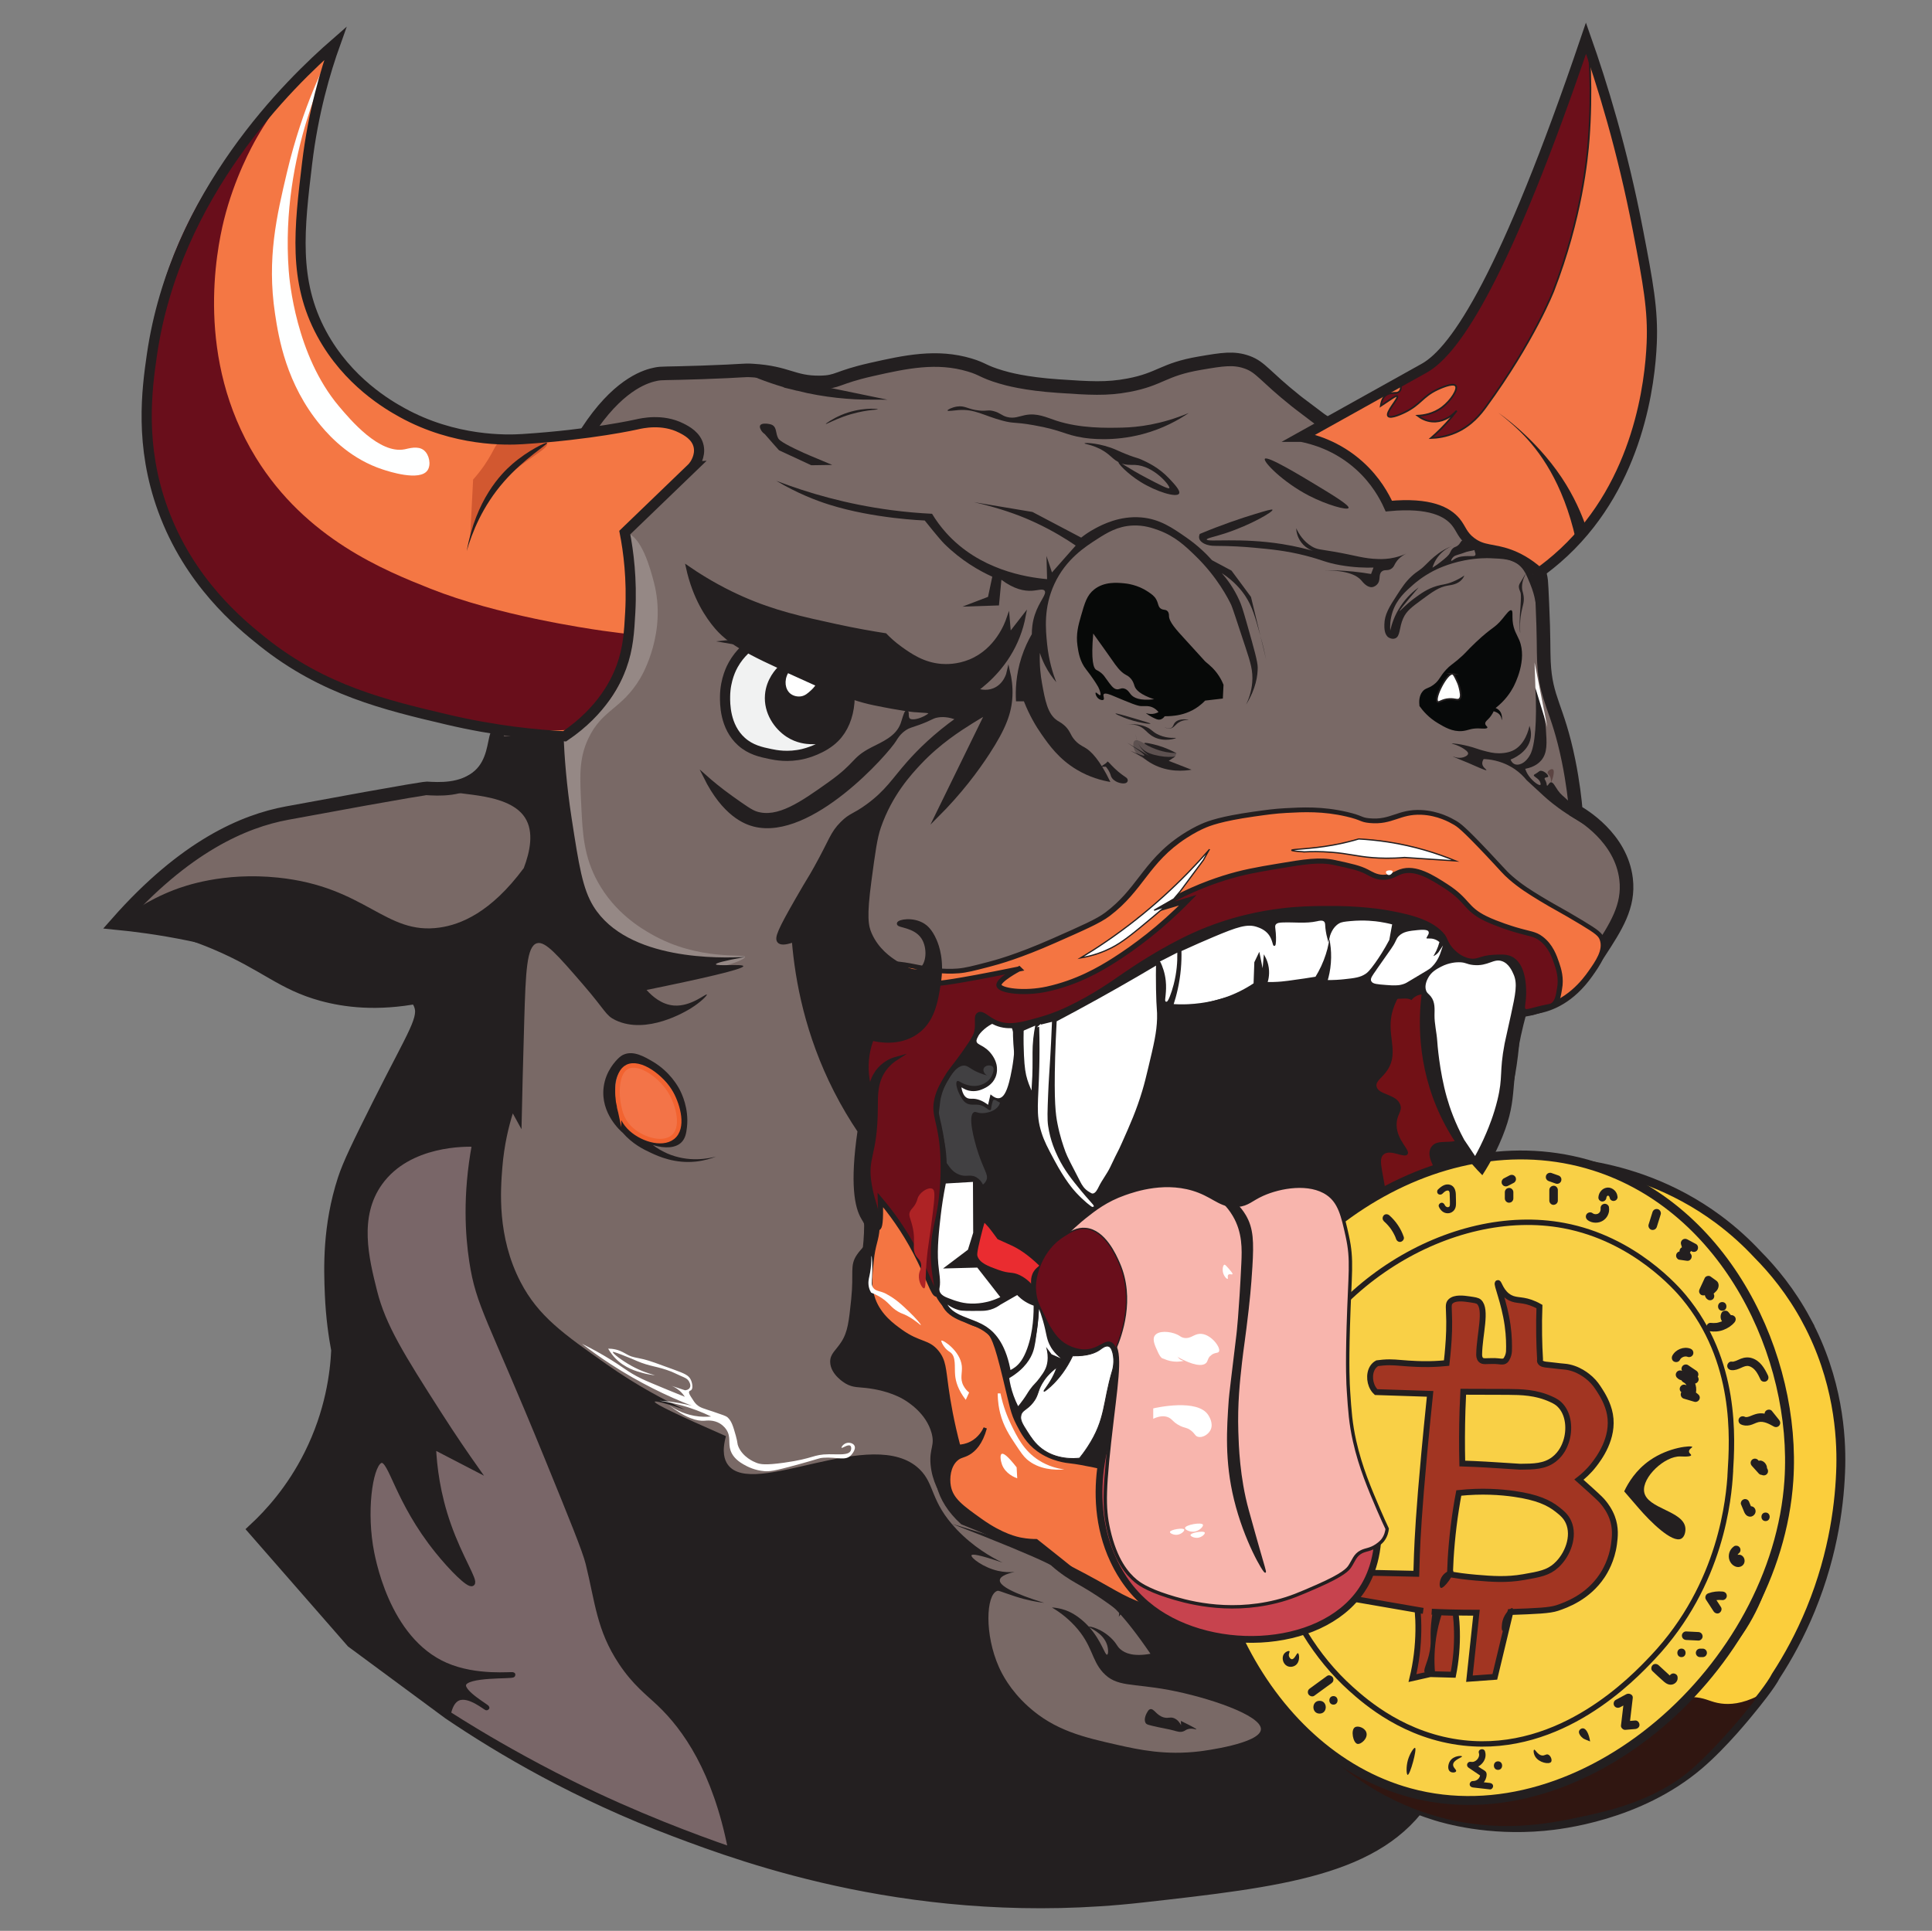 <?xml version="1.0" encoding="UTF-8"?><svg id="Layer_1" xmlns="http://www.w3.org/2000/svg" viewBox="0 0 680 679.68"><rect x="0" y="0" width="680" height="679.68" fill="#808080" stroke="none"/><defs><style>.cls-1{stroke-width:1.9px;}.cls-1,.cls-2,.cls-3,.cls-4,.cls-5,.cls-6,.cls-7,.cls-8,.cls-9,.cls-10,.cls-11,.cls-12,.cls-13,.cls-14,.cls-15,.cls-16,.cls-17,.cls-18,.cls-19,.cls-20,.cls-21,.cls-22,.cls-23,.cls-24,.cls-25{stroke-miterlimit:10;}.cls-1,.cls-2,.cls-3,.cls-4,.cls-5,.cls-6,.cls-7,.cls-8,.cls-9,.cls-10,.cls-11,.cls-12,.cls-13,.cls-15,.cls-16,.cls-17,.cls-18,.cls-19,.cls-20,.cls-21,.cls-22,.cls-23,.cls-25{stroke:#231f20;}.cls-1,.cls-16,.cls-21{fill:none;}.cls-2{fill:#f47542;}.cls-2,.cls-6,.cls-22{stroke-width:1.19px;}.cls-26,.cls-3,.cls-7,.cls-10,.cls-18,.cls-24{fill:#fff;}.cls-27{fill:#301611;}.cls-3,.cls-9,.cls-17,.cls-19,.cls-21{stroke-width:1.79px;}.cls-4{fill:#a23522;stroke-width:2.07px;}.cls-5{fill:#fbce3c;}.cls-5,.cls-15{stroke-width:3.13px;}.cls-28{fill:#f37546;}.cls-6,.cls-13,.cls-17,.cls-20,.cls-29{fill:#231f20;}.cls-30{fill:#070908;}.cls-31,.cls-11{fill:#690e1b;}.cls-7,.cls-12,.cls-24{stroke-width:.6px;}.cls-8{fill:#f1f2f2;}.cls-8,.cls-16{stroke-width:3.58px;}.cls-9{fill:#6b0f19;}.cls-32{fill:#feffff;}.cls-10{stroke-width:.3px;}.cls-33{fill:#f47744;}.cls-11,.cls-18,.cls-20{stroke-width:.45px;}.cls-12,.cls-34{fill:#6c0f1a;}.cls-13,.cls-25{stroke-width:2.39px;}.cls-14{fill:#f37448;stroke:#f26330;stroke-width:1.59px;}.cls-15{fill:#f9d046;}.cls-35{fill:#ae2325;}.cls-19{fill:#796668;}.cls-36{fill:#721116;}.cls-37{fill:#796866;}.cls-22{fill:#f8b5ad;}.cls-38{fill:#5c4442;}.cls-23{fill:#796966;stroke-width:4.78px;}.cls-39{fill:#ea2c30;}.cls-40{fill:#5d5150;}.cls-24{stroke:#fff;}.cls-41{fill:#d25830;}.cls-42{fill:#958885;}.cls-25{fill:#c7434e;}.cls-43{fill:#070909;}.cls-44{fill:#414042;}</style></defs><path class="cls-23" d="m462.66,146.17c-5.19-3.93-6.64-5.09-6.64-5.09-11.07-8.85-12.2-11.8-17.03-13.55-4.75-1.71-8.74-1.04-16.71.32-12.97,2.21-13.75,5.6-25.06,7.74-7.76,1.47-13.69,1.07-24.74.32-11.74-.79-18.06-2.57-20.24-3.23-6.39-1.91-6.2-2.78-10.92-4.19-11.64-3.49-22.59-1.13-34.7,1.61-12.31,2.79-11.57,4.42-17.99,4.52-9.53.14-11.34-3.45-23.78-4.19-3.45-.21-2.4.13-17.67.65-13.71.47-14.07.18-16.39.65-3.04.61-11.94,3-22.17,17.42-20.09,28.31-12.95,57.35-33.74,109.66-.99,2.48-1,9.55-6.1,14.19-6,5.45-14.72,4.73-18.64,4.52,0,0-1.66-.09-49.16,8.71-15.05,2.79-35.84,11.58-59.76,38.7,5.58.55,14.59,1.62,25.54,3.87,25.13,5.16,27.54,9.74,52.53,15.48,19.62,4.5,26.08,3.46,28.55,8.9,2.39,5.28-1.73,10.3-14.41,35.61-7.04,14.06-10.48,21.12-12.21,26.45-5.36,16.53-4.88,31.21-4.5,40.32.34,8.16,1.35,14.92,2.25,19.67-.37,8.1-2.06,21.96-9.64,37.09-6.24,12.47-14.09,21.01-19.6,26.13,11.46,13.12,22.92,26.23,34.38,39.35,11.35,8.39,22.71,16.77,34.06,25.16,18.27,12.36,45.06,28.23,79.68,41.28,24.68,9.31,85.65,31.88,163.86,23.11,49.18-5.52,83.37-9.35,99.93-35,20.07-31.09-11.75-54.01-.64-135.19,4.06-29.68,8.66-63.39,19.28-86.12,1.59-3.39,7.54-15.59,10.6-32.9,1.68-9.48,1.94-17.36,1.93-22.26,2.33-.12,5.77-.53,9.64-1.94,10.61-3.86,16.25-12.26,20.24-18.38,6.1-9.35,10.78-16.53,9.64-26.13-1.74-14.64-15.56-22.68-17.67-23.87-.33-3.81-1.02-10.09-2.57-17.74-3.89-19.14-8.05-21.39-8.68-34.83-.2-4.19,0-8.54-.54-20.32-.21-4.72-.32-7.09-.43-8.17-2.26-22.24-58.66-42.33-79.79-58.34Z"/><path class="cls-42" d="m219.9,187.47c5.82.57,9.13,13.2,10.24,17.46,4.6,17.56-3.91,32.34-4.82,33.87-6.6,11.07-13.4,10.8-18.31,21.29-3.43,7.31-2.86,14.1-2.41,23.71.44,9.38.83,17.63,5.78,26.61,6.02,10.91,15.11,16.27,18.8,18.38,16.81,9.64,33.07,6.75,33.09,8.06.03,1.65-25.71,11.05-45.63-.32-24.05-13.73-25.08-49.45-25.54-65.8-1.2-42.02,17.77-84.33,28.79-83.26Z"/><path class="cls-13" d="m320.11,376.53c5.82-9.66,13.08-8.86,44.34-21.29,60.54-24.07,67.02-40.46,101.53-42.25,6.75-.35,44.43-2.31,55.91,17.74,5.26,9.18,1.97,17.66-1.93,40.64-8.45,49.79-.68,55.08-7.39,70.31-17.49,39.69-98.07,66.87-150.21,33.38-35.5-22.8-57.37-73.43-42.25-98.54Z"/><path class="cls-29" d="m504.65,583.37s0,0,0,0c-.02,0,.31,2.55.25,2.76-.53,2.09-86.46-23.96-169.94-49.76,16.28,6.28,28.39,11.33,33.18,13.68,2.77,1.36,4.83,2.56,4.83,2.56,3.06,1.79,4.38,2.9,7.86,5.18,3.05,2,5.12,3.17,5.89,3.64,3.42,2.08,8.97,7.18,18.2,20.71-5.89,1.08-8.92-.14-10.6-1.61-1.2-1.05-1.16-1.73-2.73-3.39-3.62-3.83-8.2-4.81-8.35-4.52-.16.32,5.05,2,6.43,6.45.47,1.53.44,3.24,0,3.39-.79.25-1.91-4.82-6.43-9.84-3.74-4.15-7.3-5.49-8.19-5.81-1.92-.68-3.62-.9-4.82-.97,2.04,1.2,5.07,3.25,8.03,6.45,6.33,6.85,5.79,11.9,9.96,16.45,4.76,5.19,10.13,3.69,23.13,6.13,13.75,2.57,32.69,8.92,32.45,13.87-.25,5.05-20.42,7.61-21.53,7.74-12.04,1.46-21.39-.56-28.92-2.26-11.83-2.67-22.07-5.01-31.49-13.55-6.41-5.81-9.23-11.51-10.28-13.87-5.12-11.5-4.51-25.35-.64-26.77.63-.23.59.03,6.43,1.94,4.09,1.34,7.64,1.94,10.15,2.25-10.64-3.29-15.85-5.98-15.62-8.05.13-1.13,1.86-2.08,5.21-2.85-1.73.16-3.72.11-5.85-.37-5.27-1.2-9.68-4.68-9.32-5.48.22-.5,2.41-.32,10.92,2.58-4.15-2.01-10.29-5.55-16.07-11.61-9.51-9.99-7.62-15.93-13.17-21.29-16.35-15.77-58.71,10.65-67.47-1.61-1.15-1.61-2.16-4.49-.64-10-16.96-7.43-25.31-11.47-25.06-12.12.16-.41,3.69.52,10.6,2.77-6.97-3.24-16.71-8.31-27.45-15.88-15.35-10.81-24.1-16.98-30.35-28.96-8.38-16.07-7.06-32.66-6.45-40.31.64-8.03,2.28-14.59,3.69-19.11l3.06,5.57c.23-11.12.54-23.91.96-38.09.52-17.59.88-26.35,4.5-27.39,2.91-.83,7.31,4.26,16.12,14.44,8.22,9.5,7.93,10.94,11.51,12.65,11,5.24,24.73-3.07,26.52-4.18,3.54-2.21,5.81-4.56,5.61-4.85-.29-.43-5.55,4.33-11.57,3.87-4.3-.33-7.59-3.2-9.64-5.48,19.27-3.93,34.23-7.33,34.06-8.39-.13-.83-9.55.1-9.64-.65-.05-.4,2.65-1.18,10.28-2.58-8.47.46-41.41,1.43-53.34-17.74-3.88-6.23-5.16-14.48-7.71-30.96-1.84-11.89-2.55-21.89-2.85-28.91-7.95-.04-15.91-.08-23.86-.12,0,0,0,0,0,.01-1.12,2.81-1.81,4.42-2.36,5.61-.74,1.61-1.37,2.93-1.51,3.21-2.84,5.62-13.85,7.56-13.79,9.62.07,2.87,21.51.37,27.91,10.21,3.27,5.03,1.79,12.01-.4,17.79-11.67,15.77-22.34,19.89-29.57,20.93-19.2,2.78-25.88-14.37-56.95-17.58-19.28-1.99-32.95,2.94-36.7,4.39-8.99,3.48-15.64,8.13-19.92,11.61,8.69,1.19,20.57,3.63,33.74,9.19,17.31,7.3,23.15,14.2,37.91,18.22,8.2,2.23,19.8,3.76,34.97.84-.92,2.79-2.31,6.87-4.18,11.74-3.74,9.78-7.08,16.49-10.6,24.19-9.43,20.63-10,19.64-12.21,26.45-5.36,16.53-4.88,31.21-4.5,40.32.34,8.16,1.35,14.92,2.25,19.67-.37,8.1-2.06,21.96-9.64,37.09-6.24,12.47-14.09,21.01-19.6,26.13,11.46,13.12,22.92,26.23,34.38,39.35,11.35,8.39,22.71,16.77,34.06,25.16,18.27,12.36,45.06,28.23,79.68,41.28,22.64,8.53,84.51,31.45,163.86,23.11,43.24-4.54,84.45-6.34,100.3-35.33,9.27-16.96,6.4-36.37,3.01-48.97Z"/><path class="cls-26" d="m214.08,474.74c.65,0,1.62.05,2.73.32,1.92.47,2.95,1.26,4.3,1.94,1.73.86,2.5.78,5.5,1.49,1.95.46,4.86,1.53,10.68,3.67,3.62,1.33,5.07,1.93,5.82,3.47.55,1.11.92,3.1.16,3.71-.25.2-.53.17-.69.46-.24.43.09,1.05.61,1.88.89,1.41,1.33,2.11,1.97,2.7,1.27,1.18,2.33,1.35,5.98,2.58,2.92.98,4.39,1.48,4.86,1.89,1.51,1.33,2.03,3.17,2.97,6.49.78,2.75.42,2.75.96,3.99,1.59,3.6,5.32,5.21,6.23,5.56,1.47.58,3.2.91,9.76,0,10.7-1.49,10.08-2.93,15.82-2.98,3.41-.03,6.86.44,7.67-1.21.27-.56.29-1.44-.12-1.77-.8-.66-2.88.99-3.09.69-.15-.21.64-1.41,1.89-1.69.98-.22,2.23.13,2.65.97.68,1.33-1.08,3.21-1.25,3.39-1.98,2.07-4.85.52-9.72.85-1.53.1-1.07.23-9.04,2.42-8.34,2.29-9.96,2.46-11.77,2.3-3.22-.28-5.74-1.48-7.27-2.38-2.91-1.64-4.05-3.44-4.54-4.84-.94-2.69.21-4.8-1.49-7.38-.18-.28-.92-1.34-2.29-2.18-2.23-1.35-4.66-1.03-5.42-.97-2.45.19-6.4-.71-12.9-5.78,1.77,1.3,4.94,3.26,9.33,4.05,2.3.41,4.33.39,5.9.24-3.08-1.49-6.84-3-11.24-4.15-2.48-.65-4.81-1.1-6.96-1.41,2.17.14,4.54.4,7.07.85,1.53.27,2.98.59,4.34.93-8.64-3.37-18.36-8.03-28.4-14.55-3.69-2.39-7.1-4.83-10.24-7.26,1.73.85,4.57,2.3,7.99,4.31,6.87,4.04,7.69,5.43,13.05,8.02,1.69.81,4.15,1.83,9.08,3.87,2.53,1.05,4.63,1.89,6.06,2.46-.39-.61-1-1.43-1.93-2.22-1.04-.88-2.06-1.38-2.77-1.65,1.59.52,3.19,1.05,4.78,1.57.17-.01,1.19-.09,1.65-.85.63-1.03-.33-2.38-.44-2.54-.52-.74-1.15-.98-2.95-1.77-2.77-1.22-1.99-.98-3.12-1.42-5-1.95-7.36-1.7-12.13-3.75-.74-.32-2.6-1.15-5.3-2.18-2.88-1.1-3.09-1.04-3.13-.97-.23.39,3.15,3,6.55,4.88,3.33,1.84,6.33,2.8,8.31,3.31-1.09-.1-2.56-.31-4.26-.77-2.36-.63-6.35-1.75-9.68-5.16-.75-.77-1.69-1.89-2.57-3.43Z"/><g id="eye"><path class="cls-8" d="m265.32,226.22c-1.71,1.12-4.86,3.53-7.23,7.74-.54.95-2.81,5.16-2.89,11.13-.03,2.42-.14,10.66,5.78,15.97,3.25,2.91,6.9,3.68,10.12,4.35,1.95.41,6.23,1.26,11.57,0,.87-.21,7.01-1.72,11.08-5.81,6.07-6.09,7.01-17.35,2.41-28.06-10.28-1.77-20.56-3.55-30.85-5.32Z"/><path class="cls-17" d="m274.86,235.01c-1.05,1.01-4.28,4.38-4.72,9.59-.51,6.15,3.15,11.37,7.23,14.03,3.32,2.17,6.63,2.37,7.71,2.42,1.71.08,5.67.27,8.89-2.37,1.82-1.49,2.75-3.35,3.19-4.22.92-1.84,1.24-3.46,1.48-4.73.35-1.81.43-3.35.42-4.47-1.38-.5-3.32-1.21-5.62-2.13-2.73-1.09-4.73-1.97-6.43-2.73-4.36-1.93-8.41-3.73-12.15-5.4Z"/><path class="cls-26" d="m277.37,236.97c3.2,1.45,6.39,2.9,9.59,4.35-.34.46-.86,1.1-1.61,1.77-1.02.92-1.91,1.72-3.21,1.99-1.3.27-2.9-.03-4.02-.97-1.76-1.49-2.21-4.5-.75-7.15Z"/></g><path class="cls-40" d="m410.67,267.67c1.36-.38,2.36-.97,2.93-1.34.16-.39.32-.79.48-1.18-4-.28-6.88-1.29-8.76-2.15-2.93-1.34-4.96-3.01-5.94-2.26-.7.53-.55,2.05-.16,3.06,1.32,3.41,7.04,5.1,11.45,3.87Z"/><path class="cls-29" d="m397.86,264.28c1.39.72,2.78,1.43,4.18,2.15,1.01.88,2.25,1.79,3.75,2.58,5.53,2.91,11.05,2.37,13.6,1.94-2.68-1.04-5.36-2.08-8.03-3.12.75-.5,1.5-1,2.25-1.51-1.26.14-3.18.23-5.46-.21-2.28-.45-4.84-.95-6.64-3.12-.51-.61-1.66-2.21-1.82-4.95.07.92.27,2.06.78,3.27,1.73,4.13,6.09,5.94,6.07,5.97-.03.05-9.88-5.95-9.91-5.91-.02.03,6.44,4.04,6.16,4.57-.14.26-1.92-.37-4.93-1.67Z"/><path class="cls-29" d="m396.36,255.14s1.59-.38,3.53.11c3.14.78,3.59,2.9,6.37,4.25,3.64,1.76,7.66.45,7.66.27,0-.15-2.72.36-5.92-1.02-2.49-1.07-2.5-2.03-4.79-2.96-3.45-1.41-6.85-.65-6.85-.65Z"/><path class="cls-29" d="m392.61,251.17c-.06.16,1.73.94,2.89,1.4,4.76,1.87,9.37,2.41,9.42,2.15.03-.14-1.92-.72-5.84-1.88-2.65-.78-6.4-1.89-6.48-1.67Z"/><path class="cls-29" d="m409.96,256s1.26.69,2.25.22c.79-.37.69-1.14,1.34-1.88,1.45-1.65,4.76-1.04,4.77-.91,0,.08-1.33-.19-2.91.58-1.82.89-2.05,2.21-3.53,2.41-1.05.14-1.92-.39-1.91-.4Z"/><path class="cls-29" d="m269.13,152.79c-.38-.31-1.01-.76-1.39-1.61-.18-.4-.43-.95-.21-1.4.42-.85,2.25-.71,3.11-.54.43.08.86.17,1.29.43,1.47.9,1.03,2.77,1.93,4.52.25.48.74,1.23,5.68,3.66,2.52,1.24,4.5,2.08,5.68,2.58,2.02.86,4.64,1.96,7.71,3.23-2.46.04-4.93.07-7.39.11-3.78-1.76-7.57-3.51-11.35-5.27-.73-.82-1.35-1.52-1.82-2.04-3.28-3.7-3.02-3.5-3.21-3.66Z"/><path class="cls-29" d="m290.65,149.24c-.08-.15,2.43-1.86,5.36-3.12,6.62-2.84,12.94-2.28,12.96-2.04.02.21-5.12.06-12.1,2.58-3.53,1.28-6.13,2.73-6.21,2.58Z"/><path class="cls-29" d="m333.49,144.51c-.06-.28,1.54-1.12,3.32-1.4,2.91-.45,3.78.99,7.82,1.4,2.81.29,3.01-.35,5.14.22,2.31.61,2.69,1.52,4.61,2.04,2.53.69,4.27-.22,6.43-.65,4.23-.83,7.4.78,10.92,1.94,8.52,2.8,17.82,2.59,23.34,2.46,5.46-.13,13.58-1.07,23.35-5.15-3.69,2.51-9.12,5.54-16.17,7.42-10.58,2.82-19.24,1.56-20.99,1.29-6.63-1.04-7.31-2.62-17.46-4.41-7.15-1.26-6.64-.44-11.03-1.61-6.67-1.78-9.62-4.14-15.4-3.71-1.6.12-3.8.48-3.87.17Z"/><path class="cls-29" d="m381.72,156.07c-.08.31,4.21.52,8.33,3.82,1.49,1.19,2.01,1.93,3.64,2.8,2.26,1.2,4.25.91,5.78.97,6.73.26,12.54,7.5,12.1,8.17-.3.46-4.05-1.51-8.14-3.66-6.42-3.37-9.5-5.8-9.75-5.48-.28.36,3.08,4.06,7.82,6.99,5.51,3.41,12.59,5.58,13.49,4.09.61-1-1.68-3.42-3.53-5.38-3.65-3.86-7.53-5.61-9.85-6.67-1.04-.47-1.95-.6-4.07-1.4-2.39-.9-3.94-1.64-4.74-1.99-5.25-2.31-11-2.62-11.08-2.26Z"/><path class="cls-29" d="m445.2,161.5c.83-1.18,12.81,6.07,18.15,9.3,5.46,3.3,11.73,7.09,11.3,8.01-.43.92-7.58-1.04-13.98-4.35-9.14-4.74-16.17-11.96-15.48-12.96Z"/><path class="cls-29" d="m390.79,275.25c-3.06-.52-7.33-1.65-11.78-4.3-6.34-3.78-9.79-8.71-12.42-12.47-1.95-2.78-4.26-6.64-6.21-11.61h-2.78c-.22-3.73-.08-9.26,1.93-15.48,1.05-3.27,2.38-6,3.64-8.17,0-1.68.16-4.13,1.07-6.88,1.56-4.7,4.29-7.2,3.43-8.39-.6-.83-2.31-.13-4.5,0-2.62.15-6.22-.51-10.71-3.87-.29,3.01-.57,6.02-.86,9.03-4.28.14-8.57.29-12.85.43,3-1.15,6-2.29,9-3.44.5-2.37,1-4.73,1.5-7.1-4.64-2.11-10.9-5.66-16.92-11.61-1.71-1.7-6.84-8.15-6.85-8.17h0c-.2-.02-17.91-.63-33.63-5.59-4.64-1.46-11.16-3.95-18.64-8.39,11.16,4.28,24.7,8.22,40.33,10.3,5.05.67,9.9,1.09,14.51,1.31,1.34,2.22,2.96,4.47,4.93,6.67,11.7,13.07,28.17,15.68,35.56,16.34-.07-2.72-.14-5.45-.21-8.17.64,1.94,1.29,3.87,1.93,5.81,2.78-3.15,5.57-6.31,8.35-9.46-3.12-2.14-7.78-5.07-13.92-7.96-.16-.08-1.19-.56-2.34-1.06-3.93-1.72-10.31-4.15-19.51-6.25,6.85,1.15,13.71,2.29,20.56,3.44,5.71,3.01,11.42,6.02,17.14,9.03,1.14-.9,2.79-2.09,4.93-3.23,2.31-1.23,8.53-4.55,16.28-3.87,6.47.57,10.9,3.65,15.85,7.1,4.13,2.87,7.09,5.83,9,7.96,2.28,1.22,4.57,2.44,6.85,3.66,2.28,3.08,4.57,6.16,6.85,9.25,1.79,7.38,3.57,14.77,5.36,22.15-.42-2.04-1.08-4.99-2.06-8.51-1.89-6.79-2.85-10.22-5.22-13.85-1.39-2.13-3.91-5.29-8.35-8.17,1.78,2.03,4.24,5.25,6.21,9.68.67,1.5,1.11,2.74,2.68,8.28,2.5,8.81,3.75,13.25,3.75,15.27,0,2.77-.56,7.38-4.07,13.01.83-1.71,1.86-4.38,2.14-7.74.34-4.06-.61-7.07-2.36-12.36-3.11-9.45-4.67-14.18-5.03-14.94-1.07-2.22-4.86-9.74-12.53-17.2-3.64-3.54-7.27-7-13.17-9.14-1.99-.72-5.03-1.79-9-1.61-5.31.24-9.05,2.57-12.42,4.73-4.29,2.75-11.04,7.07-15.1,15.8-3.88,8.35-3.1,16.03-2.57,21.29.58,5.69,2.02,10.26,3.21,13.33-1.26-1.47-2.69-3.43-3.96-5.91-.81-1.59-1.39-3.08-1.82-4.41-.16,4.43.29,8.07.75,10.64,1.07,5.94,1.98,11.01,5.46,13.22.75.48,1.96,1.04,3.21,2.47,1.29,1.47,1.36,2.43,2.46,3.87,1.43,1.87,3.15,2.66,3.96,3.12,2.19,1.24,5.22,4.29,9,12.15Z"/><path class="cls-30" d="m424.13,246.62c2.09-.24,4.18-.48,6.27-.73l.24-4.84c-.29-.73-.77-1.79-1.53-2.98-1.65-2.6-3.47-4.01-4.74-5.08-.45-.38.01,0-7.23-7.9-3.12-3.4-5.68-6.17-5.7-8.31,0-.26.03-1.04-.48-1.61-.64-.72-1.44-.34-2.33-.89-1.07-.66-.85-1.81-1.69-3.31-.67-1.19-1.54-1.78-2.97-2.74-3.59-2.42-7.49-2.83-8.27-2.9-2.53-.24-7.04-.66-10.6,2.18-2.54,2.02-3.3,4.66-4.66,9.43-.89,3.11-1.8,6.28-1.2,10.4.31,2.15.79,5.48,3.05,8.31,0,0,2.4,2.99,4.18,6.05.01.02.25.44.48,1.05.13.34.65,1.72.32,1.94-.35.23-1.34-1.07-1.61-.89-.25.18.15,1.71,1.29,2.34.37.2,1.11.47,1.45.16.45-.42-.3-1.46.08-1.94.49-.61,2.44.22,3.45.65,5.61,2.35,8.41,3.52,9.72,3.55,1.43.03,2.82-.25,4.42.65.8.45,1.35,1.03,1.69,1.45-.41.22-1.17.56-2.17.65-1.05.08-1.88-.16-2.33-.32.88.7,1.67,1.16,2.25,1.45,1.3.66,2.09,1.05,2.97.81.74-.21,1.21-.77,1.45-1.13.58.01,1.38,0,2.33-.08,1.51-.13,4.42-.42,7.55-2.1,1.13-.6,2.73-1.62,4.34-3.31Z"/><path class="cls-37" d="m384.77,223c2.8,3.93,5.12,7.12,6.83,9.6,1.02,1.47,2.71,3.97,4.74,5,.19.09.63.3,1.12.73,1.34,1.14,1.7,2.67,1.85,3.14.41,1.29,1.91,3.01,6.91,4.68-5.09.58-7.21-.52-8.19-1.69-.53-.64-1.13-1.78-2.41-2.1-1.21-.3-1.59.49-2.73.24-1.08-.23-1.9-1.36-3.53-3.63-.55-.76-.87-1.29-1.61-1.94-.87-.76-1.66-1.11-1.85-1.21-1.04-.55-1.95-3.18-1.12-12.82Z"/><path class="cls-29" d="m447.88,179.45c-.14-.33-2.49.38-6.21,1.51-4.95,1.5-11.58,3.73-19.39,6.99-.31.69-.28,1.19-.21,1.51.34,1.56,2.66,2.75,5.78,2.69,5.39.02,10,.31,13.6.65,5.69.53,11.18,1.03,18.1,2.8,5.91,1.51,6.94,2.42,12.1,3.33,4.88.86,8.99.94,11.78.86l-.86,2.26c-1.98-.34-4.09-.64-6.32-.86-3.62-.36-7-.47-10.07-.43,8.18.03,11.49,1.83,12.96,3.55.48.56,1.98,2.53,3.75,2.37.9-.09,1.55-.7,1.71-.86,1.56-1.51.42-3.47,1.71-4.62,1.06-.94,2.23-.01,3.64-1.18.69-.57.75-1.07,1.29-1.94.6-.96,1.67-2.18,3.75-3.23-.93.43-2.32.99-4.07,1.4-2.37.55-4.31.57-5.68.54-5.34-.13-7.94-1.25-15.64-2.58-5.06-.87-6.01-.75-7.88-1.86-2.94-1.75-4.59-4.44-5.5-6.42.03.79.22,2.98,1.82,5.05,1.88,2.44,4.43,3.07,5.14,3.23-2.7-.8-6.81-1.88-11.89-2.69-14.76-2.35-26.45-.61-26.56-1.61-.05-.47,2.45-.85,6.43-2.15,9.26-3.03,16.97-7.65,16.71-8.28Z"/><path class="cls-29" d="m553.69,287.83c-1.4-.87-3.07-1.9-5.24-3.49-1.54-1.13-2.81-2.16-3.75-2.96,0,0-1.42-1.2-7.39-6.77-1.02-1.26-2.39-2.64-4.18-3.87-.84-.58-3.24-2.13-6.77-2.98-1.66-.4-3.1-.53-4.16-.56-.24.37-.56.97-.49,1.67.14,1.31,1.57,1.99,1.45,2.2-.18.32-3.23-1.18-6.43-2.53-2.14-.9-5.5-2.22-5.46-2.31.03-.07,1.75.89,3.64.38.16-.04,1.74-.49,1.82-1.34.02-.27-.08-.74-1.5-1.67-2.26-1.48-4.3-1.78-4.28-1.88.02-.12,3.19.1,7.39,1.34,1.72.51,1.84.66,3.59,1.13,2.16.58,3.77.99,5.73.97.52,0,2.7-.03,4.61-.86,4.63-2.01,5.88-7.94,6.05-8.82.36,1.02.71,2.52.43,4.25-.85,5.3-6.73,7.51-7.07,7.63.08.24.44,1.19,1.39,1.61.77.34,1.5.16,1.87.05,2.08-.57,3.32-2.8,3.64-3.39,1.66-3,2.45-11.83,1.82-23.49.75,1.72,1.66,4.09,2.41,6.99.4,1.55,1.05,4.12,1.29,7.47.34,4.96.58,8.39-1.61,11.02-.64.76-2.24,2.38-5.68,3.01.22.63.59,1.5,1.23,2.42,1.41,2.02,3.66,3.61,4.12,3.23.17-.14.06-.52,0-.75-.44-1.6-2.43-2.03-2.3-2.69.04-.21.25-.17,1.39-.97.56-.39.55-.43.7-.48,1.18-.43,3.19,1.38,2.95,1.99-.15.37-1.05.13-1.23.59-.14.35.32.6.59,1.56.18.63.1.96.27,1.02.33.11.67-1.09,1.34-1.18.79-.11,1.45,1.41,2.46,2.85,1.11,1.58,1.81,1.9,3.59,3.6,3.36,3.23,6.85,7.87,6.32,8.44-.23.24-1.67-.64-4.55-2.42Z"/><path class="cls-29" d="m515.41,202.57c-.14.34-.38.84-.8,1.34-1.49,1.79-3.84,2.03-4.93,2.2-3.2.52-5.41,2.15-9.42,5.11-3.39,2.5-5.19,3.82-6.37,6.4-1.51,3.3-.96,6.38-2.84,7.1-1.11.43-2.25-.29-2.3-.32-1.56-1.01-1.52-3.49-1.5-4.57.06-3.57,1.72-6.18,4.55-10.54,1.77-2.72,2.94-4.51,5.09-6.5,2.14-1.98,2.57-1.68,4.82-3.92.84-.83,2.41-2.49,4.6-4.08.42-.3.72-.5.86-.59,1.58-1.04,3.01-1.66,4.02-2.04-1.01.4-2.96,1.34-4.66,3.33-1.42,1.66-2.06,3.35-2.36,4.35,1.2-.73,2.15-1.44,2.84-1.99,1.88-1.5,2.82-2.25,3.32-3.23.28-.54.47-1.13,1.12-1.67.58-.48.84-.35,1.5-.81,1.11-.77,1.06-1.62,1.71-1.83.45-.14.72.2,2.52,1.51,1.49,1.08,1.94,1.32,1.87,1.61-.07.31-.64.32-2.14.65-1.59.35-.78.31-4.07,1.29-.35.11-.91.27-1.39.75-.48.48-.79,1.16-.64,1.29.13.12.59-.32,1.23-.7,1.52-.89,3.22-.93,4.66-.97,1.53-.04,2.21.18,2.52-.27.41-.61-.51-1.58-.16-2.04.35-.47,1.64.19,3.43.65,1.63.42,1.93.23,3.96.54,1.32.2,4.15.62,6.96,1.99.76.37,2.95,1.43,4.6,3.23,4.49,4.88,3.19,13.18,2.73,13.22-.27.03-.24-2.82-2.14-7.47-1.33-3.24-2.12-5.17-4.02-6.72-2.55-2.08-5.52-2.19-10.07-2.37-.93-.04-4.4-.13-9,.75-6.13,1.18-10.32,3.36-11.19,3.82-3.59,1.9-6,3.93-6.91,4.73-2.72,2.39-5.72,5.02-7.23,9.46-.94,2.76-.96,5.21-.86,6.72.45-2.03,1.41-5.23,3.64-8.6,2.19-3.31,4.7-5.42,6.37-6.61-5.68,6.65-6.8,8.18-6.69,8.28.13.11,1.89-2.03,5.19-4.46,2.25-1.65,4.51-3.31,7.82-4.3,2.14-.64,2.91-.45,5.25-1.34,1.98-.76,3.5-1.68,4.5-2.37Z"/><path class="cls-43" d="m499.61,248.58c-.19-1.51-.19-3.61,1.07-5.16,1.04-1.29,1.94-.96,3.86-2.37,2.16-1.58,2.06-2.76,4.5-5.38,1.35-1.45,1.82-1.56,4.07-3.44,2.89-2.42,2.81-2.82,6.37-6.18,5.97-5.62,6.4-4.69,9.32-8.22,1.29-1.57,2.48-3.29,3.16-3.01.58.24.28,1.75.43,3.66.25,3.23,1.57,4.98,2.36,6.88,2.88,6.94-1.59,15.53-2.14,16.56-.93,1.73-2.77,4.63-6.21,7.31.35.14.96.42,1.45,1.02,1.08,1.33.78,3.27.7,3.28-.05,0,.02-.79-.46-1.59-.54-.89-1.5-1.34-2.37-1.57-.18.4-.48,1-.96,1.65-1.08,1.47-2.06,1.87-2.01,2.7.05.75.89,1.03.76,1.41-.17.5-1.78.32-2.93.28-2.98-.09-3.78.75-5.98.93-3.39.27-6.11-1.35-8.51-2.78-3.21-1.91-5.26-4.31-6.45-5.98Z"/><path class="cls-7" d="m511.28,237.19c.4.1.75.82,1.45,2.26.28.58.68,1.42.96,2.58.37,1.53.8,3.3,0,4.03-.66.61-1.5-.09-3.53,0-2.66.12-3.63,1.41-4.18.97-1.38-1.11,3.34-10.35,5.3-9.84Z"/><path class="cls-21" d="m389.62,269.01s1.05.97,1.82,2.69c.43.95.3,1.12.64,1.61,1.1,1.58,3.8,1.79,3.96,1.4.11-.27-.99-.67-3-2.37-2.01-1.7-3.38-3.38-3.43-3.33Z"/><path class="cls-29" d="m402.79,261.59c.1-.31,2.39.22,3.05.38,2.08.48,4.94,1.37,8.25,3.17-2.05-.07-4.55-.41-7.23-1.4-1.91-.7-4.18-1.83-4.07-2.15Z"/><path class="cls-29" d="m234.72,405.96c-1.95-.86-3.58-1.88-4.94-2.9,4.35,1.34,8.08,1.05,10.08-.97,1.33-1.34,1.69-3.15,1.93-5.32.73-6.59-1.86-11.86-2.57-13.22-.57-1.09-3.41-6.33-9.56-9.92-2.88-1.68-6.68-3.9-10.12-2.42-.66.28-1.2.67-1.68,1.11-1.21,1.14-4.67,4.71-5.39,10.34-1.2,9.29,6.12,15.59,6.67,16.05,3.55,4.06,7.41,5.91,9.96,7.1,2.77,1.29,8.49,3.87,15.9,3.06,3.04-.33,5.47-1.13,7.07-1.77-2.51.68-9.66,2.25-17.35-1.13Zm-15.93-13.3c-2.32-4.83-3.75-12.86.17-16.15,1.15-.97,2.48-1.26,3.26-1.37,1.59.08,5.67.49,9.64,3.44,1.12.84,4.06,3.23,5.77,7.47.27.67,3.98,10.22-.85,14.29-3.42,2.87-8.79,1.06-9.52.82-5.22-1.76-7.49-6.48-8.46-8.49Z"/><path class="cls-36" d="m498.64,345.02c-3.91.25-7.2,6.69-8.35,10.32-2.75,8.66,2.4,14.67-1.93,21.29-1.88,2.88-4.26,3.88-3.86,5.81.64,3.05,7,2.58,8.35,6.45.84,2.4-1.33,3.34-1.29,7.1.07,5.59,4.94,8.75,3.86,10.32-1.09,1.59-5.87-1.9-8.35,0-2.56,1.96.45,7.26,1.29,19.35.46,6.68-.23,8.24,1.29,9.68,4.15,3.93,17.83.3,20.56-7.1,3.23-8.73-10.17-19-6.43-24.51,2.19-3.23,7.26-.44,10.92-3.23,11.01-8.37-5.12-56.16-16.07-55.48Z"/><path class="cls-5" d="m635.84,464.81c-5.45-10.14-11.82-17.77-17.22-23.21-3.74-4.02-8.29-8.27-13.78-12.35-16.23-12.06-32.81-16.76-43.79-18.77,4.09,2.86,65.49,47.1,64.45,109.15-.25,14.92-.69,41.23-18.2,60.75-9.42,10.5-21.71,16.73-20.18,20.85-5.3-1.45-9.11-4.03-10.82-5.05-12.34-7.36-39.94-7.37-106.17,23.25,6.26,5.56,17.98,14.52,35.08,19.81,3.62,1.12,18.43,5.46,38.13,3.68,6.06-.55,33.46-3.57,54.61-21.54,8.78-7.46,17.57-18.46,18.53-19.64,1.57-1.92,6.84-8.38,8.59-11.85,4.23-6.5,8.52-14.27,12.24-23.34,8.35-20.33,10.29-38.56,10.59-50.44.23-10.59-.87-30.46-12.07-51.3Z"/><path class="cls-27" d="m584.95,600.25c-.51.88-.68,1.68-.41,2.41-2.65-.72-4.93-1.73-6.76-2.69-2.25-1.17-3.83-2.21-4.04-2.35-.01,0-.02-.01-.02-.01-2.25-1.48-33.17,2.75-110.15,16.33,6.69,6.91,20.49,19.18,41.65,25.3,21.78,6.3,39.74,2.73,50.62.43,9.44-1.99,26.52-5.6,39.53-16.87,3.97-3.44,11.38-10.87,18.53-19.64.88-1.08,2.94-3.6,4.88-6.22-5.68,2.91-10.03,3.1-12.96,2.72-3.58-.46-5.05-1.75-8.62-2.16-5.05-.58-9.4,1.18-12.26,2.75Z"/><path class="cls-15" d="m629.63,521.07c-4.35,65.72-72.63,126.53-133.45,109.96-51.99-14.16-83.87-80.86-68.45-137.57,15.48-56.92,77.73-100.52,133.33-82.97,46.59,14.7,71.45,66.96,68.57,110.59Z"/><path class="cls-1" d="m609.02,518.61c-.51,8.18-2.89,38.99-27.33,64.84-6.83,7.22-32.04,33.88-66.57,30.06-20.61-2.28-34.35-14.28-39.64-19.03-24.55-22.04-37.55-61.28-26.39-97.13,13.87-44.55,61.78-73.37,101.35-65.93,24.86,4.67,40.04,22.45,42.22,25.09,18.79,22.64,17.12,49.64,16.34,62.1Z"/><path class="cls-29" d="m595.62,509.32c-.19-.54-8.15-.02-14.97,4.75-4.88,3.41-7.56,7.86-8.99,10.9,1.74,2.01,3.47,4.02,5.21,6.04,3.76,4.36,11.67,12.34,14.88,10.61,1.11-.6,1.52-2.29,1.46-3.54-.34-6.33-13.6-6.86-14.53-12.97-.78-5.12,7.29-12.65,12.79-12.43.52.02,3.61.21,3.75-.43.07-.33-.71-.62-.75-1.29-.06-.88,1.23-1.41,1.15-1.64Z"/><path class="cls-29" d="m487.01,429.82c.53.47,1.04.97,1.51,1.5.23.26.45.53.67.8-.08-.1-.09-.12,0,0,.06.08.11.15.17.23.1.14.2.28.3.42.37.55.71,1.12,1.01,1.71.08.15.15.3.22.45.04.08.08.17.12.25.01.03.11.25.04.09-.08-.18.06.14.06.14.03.07.05.14.08.21.07.17.13.35.19.52.23.69.97,1.22,1.72.97.69-.22,1.23-.98.97-1.72-.99-2.92-2.76-5.52-5.06-7.57-.55-.48-1.44-.58-1.97,0-.49.53-.58,1.46,0,1.97h0Z"/><path class="cls-29" d="m507.65,420.23c.41-.39.84-.83,1.31-1.03.24-.1.41-.12.63-.12.18,0,0-.03.17.03.12.04.15.05.06.02.11.07.13.08.06.02.04.03.21.25.1.09.03.05.17.38.12.21.03.1.06.2.09.3.02.07.03.14.04.21-.01-.11-.01-.09,0,.04.04.61.05,1.22.06,1.82.01.65.05,1.3.03,1.96,0,.05-.02.43,0,.32-.01.12-.05.23-.07.35s-.02.12-.13.28c.06-.08-.12.11-.13.12.18-.14-.3.1-.08.03,0,0-.33.08-.14.05-.04,0-.45,0-.26.02-.11-.01-.21-.04-.31-.08.12.04-.2-.11-.25-.14.13.08-.1-.09-.13-.12-.05-.05-.1-.11-.15-.16.05.07.04.05-.03-.05-.02-.04-.2-.37-.15-.24-.22-.53-.71-.91-1.32-.75-.5.14-.97.78-.75,1.32.54,1.3,1.64,2.35,3.13,2.35s2.64-1.07,2.85-2.53c.1-.71.06-1.42.05-2.14s-.01-1.39-.05-2.09c-.07-1.37-.53-2.77-1.96-3.25-1.68-.56-3.17.53-4.31,1.64-.42.4-.4,1.11,0,1.51s1.1.4,1.51,0h0Z"/><path class="cls-29" d="m531.31,413.75c-.68.36-1.37.71-2.05,1.07-.17.09-.32.22-.42.39-.13.14-.22.32-.27.51-.06.2-.07.4-.03.6,0,.2.07.39.18.56.21.32.51.6.9.69l.4.05c.27,0,.52-.07.76-.2.68-.36,1.37-.71,2.05-1.07.17-.09.32-.22.42-.39.13-.14.22-.32.27-.51.06-.2.07-.4.03-.6,0-.2-.07-.39-.18-.56-.21-.32-.51-.6-.9-.69l-.4-.05c-.27,0-.52.07-.76.2h0Z"/><path class="cls-29" d="m529.65,419.66v2.2c0,.38.17.79.44,1.06s.69.46,1.06.44.79-.14,1.06-.44.44-.65.44-1.06v-2.2c0-.38-.17-.79-.44-1.06s-.69-.46-1.06-.44-.79.14-1.06.44-.44.65-.44,1.06h0Z"/><path class="cls-29" d="m545.17,415.78l2.49.88c.35.12.84.03,1.16-.15s.61-.54.69-.9c.09-.38.07-.82-.15-1.16l-.23-.3c-.19-.19-.41-.31-.66-.39l-2.49-.88c-.35-.12-.84-.03-1.16.15s-.61.54-.69.9c-.09.38-.07.82.15,1.16l.23.3c.19.19.41.31.66.39h0Z"/><path class="cls-29" d="m545.31,418.89c0,1.24,0,2.49,0,3.73,0,.79.69,1.54,1.5,1.5s1.5-.66,1.5-1.5c0-1.24,0-2.49,0-3.73,0-.79-.69-1.54-1.5-1.5s-1.5.66-1.5,1.5h0Z"/><path class="cls-29" d="m565.4,421.54c0-.08.01-.15.02-.23l-.05.37c.03-.19.08-.37.15-.55l-.14.34c.08-.19.18-.36.31-.53l-.22.29c.11-.14.24-.27.39-.39l-.29.22c.14-.11.29-.2.46-.27l-.34.14c.13-.05.26-.09.4-.11l-.37.05c.16-.02.31-.02.47,0l-.37-.05c.16.03.31.07.45.13l-.34-.14c.15.07.28.15.41.24l-.29-.22c.16.12.3.26.43.42l-.22-.29c.11.15.21.31.28.48l-.14-.34c.07.18.12.36.15.55l-.05-.37v.06c.06.39.13.71.42,1,.24.24.65.43,1,.41s.74-.14,1-.41c.23-.25.46-.64.41-1-.07-.54-.17-.98-.43-1.47-.17-.33-.42-.65-.69-.9-.62-.58-1.47-.98-2.34-.94-1.85.09-3.21,1.7-3.29,3.5-.04.74.67,1.44,1.41,1.41.79-.04,1.37-.62,1.41-1.41h0Z"/><path class="cls-29" d="m563.37,425.65v.07c0-.13-.02-.27-.04-.4.03.27.03.54,0,.81l.05-.4c-.02.16-.06.31-.1.47-.02.06-.04.2-.08.24l.1-.22s-.04.09-.06.13c-.07.13-.14.26-.22.39-.03.04-.06.08-.09.12l.14-.19c-.03.07-.12.14-.17.2s-.11.11-.16.16c-.03.03-.06.05-.08.07-.12.1-.08.06.13-.1-.13.07-.25.17-.39.24-.15.08-.27.05.07-.02-.07.02-.15.05-.22.08-.18.05-.36.09-.54.12l.4-.05c-.32.04-.63.04-.94,0l.4.05c-.07-.01-.77-.14-.76-.19,0,0,.34.16.14.06-.06-.03-.12-.06-.17-.09-.13-.07-.25-.15-.36-.23-.3-.22-.82-.24-1.16-.15s-.73.37-.9.69c-.41.78-.14,1.56.54,2.05,1.48,1.07,3.71,1.12,5.25.14.73-.46,1.38-1.14,1.74-1.93.18-.41.34-.8.41-1.24.09-.59.08-1.08-.01-1.68-.05-.35-.4-.73-.69-.9-.32-.19-.8-.27-1.16-.15s-.71.34-.9.69c-.2.38-.22.74-.15,1.16h0Z"/><path class="cls-29" d="m583.15,431.86c.46-1.46.91-2.92,1.37-4.39.23-.75-.28-1.67-1.05-1.85-.82-.19-1.6.25-1.85,1.05-.46,1.46-.91,2.92-1.37,4.39-.23.75.28,1.67,1.05,1.85.82.19,1.6-.25,1.85-1.05h0Z"/><path class="cls-29" d="m591.05,443.43l2.47.35c.27.04.53.07.8,0,.32-.09.58-.28.78-.54.35-.45.45-1.17.12-1.67-.43-.64-.86-1.28-1.28-1.92l-.54,2.05c.38-.2.75-.4,1.13-.6.57-.3.87-1.08.69-1.69-.22-.75-.44-1.49-.66-2.24l-2.2,1.69c1.02.54,2.03,1.08,3.05,1.63.69.37,1.66.2,2.05-.54.37-.7.2-1.66-.54-2.05-1.02-.54-2.03-1.08-3.05-1.63-.54-.29-1.18-.26-1.67.12s-.71,1-.54,1.58c.22.75.44,1.49.66,2.24l.69-1.69c-.38.2-.75.4-1.13.6-.69.36-.98,1.4-.54,2.05s.86,1.28,1.28,1.92l1.69-2.2-2.47-.35c-.42-.06-.78-.07-1.16.15-.31.18-.61.54-.69.9-.09.38-.07.82.15,1.16.2.3.52.64.9.69h0Z"/><path class="cls-29" d="m600.81,455.25l1.79-3.87-2.05.54c.67.48,1.34.97,2.01,1.45l-.54-.54s-.12-.32-.07-.13c-.01-.05-.02-.36-.04-.16,0-.04.07-.36.01-.16s.03-.09.06-.12c-.05.07-.14.21-.17.29.02-.05.22-.25.07-.1-.04.04-.08.08-.12.12-.39.38-.8.69-1.14,1.12-.92,1.18-.85,2.98.51,3.81.67.41,1.68.17,2.05-.54s.18-1.61-.54-2.05c-.09-.06-.08-.05.04.04.11.07.19.16.25.28-.12-.2.1.32.05.15-.07-.28.01.17,0,.17,0,0,0-.21,0-.21,0,0-.07.44,0,.16s-.06.13-.06.13c-.01-.02.11-.18.12-.19-.04.1-.21.25-.04.07.5-.54,1.1-.92,1.49-1.58.25-.43.4-.92.41-1.42,0-.24-.03-.52-.11-.75-.16-.47-.41-.74-.81-1.03-.64-.46-1.28-.92-1.92-1.39s-1.74-.15-2.05.54l-1.79,3.87c-.17.37-.26.74-.15,1.16.1.35.37.73.69.9.66.35,1.7.22,2.05-.54h0Z"/><path class="cls-29" d="m606.17,461.39c1.96,0,1.96-3.05,0-3.05s-1.96,3.05,0,3.05h0Z"/><path class="cls-29" d="m601.73,468.6c1.62.23,3.26.14,4.81-.44s2.89-1.44,3.94-2.67c.51-.6.63-1.54,0-2.12s-1.52-.58-2.12,0c-.12.11-.09.09.08-.05-.14.08-.11.07.1-.02-.06.02-.12.04-.19.06l.21-.02c-.07,0-.13,0-.2,0,.24.04.27.05.11.01-.29-.1.3.15-.04-.02-.09-.06-.06-.03.11.08-.11-.12-.09-.09.05.08-.08-.14-.07-.11.02.1-.02-.04-.03-.09-.04-.14-.03-.11-.02-.06.01.16,0-.06,0-.13,0-.19-.04.24-.04.28,0,.12.05-.15.04-.12-.04.1l-2.36.3c.33.4.66.8.99,1.2.5.61,1.61.56,2.12,0,.59-.65.54-1.47,0-2.12-.33-.4-.66-.8-.99-1.2-.6-.73-1.94-.5-2.36.3-.69,1.31-.33,2.87.88,3.73,1.11.79,2.7.54,3.65-.37l-2.12-2.12c-.2.24-.42.46-.64.68-.12.11-.25.22-.37.32-.19.16.05-.02.04-.03,0,0-.16.12-.18.13-.26.18-.53.34-.8.49-.15.08-.3.15-.45.22-.17.08-.04.03.05-.02-.08.04-.17.07-.26.1-.3.11-.6.2-.91.28-.14.04-.29.07-.44.1-.07.01-.15.03-.22.04-.36.07.22-.02.01,0-.32.03-.63.05-.95.05-.15,0-.3,0-.45-.01-.11,0-.68-.08-.27-.02-.42-.06-.78-.07-1.16.15-.31.18-.61.54-.69.9-.16.71.22,1.73,1.05,1.85h0Z"/><path class="cls-29" d="m609.42,482.3c1.25.13,2.41-.36,3.52-.87.47-.21.8-.37,1.31-.51.43-.12.88-.14,1.27-.04,2.18.55,3.23,2.85,4.14,4.77.35.73,1.4.92,2.05.54.75-.44.89-1.32.54-2.05-1.22-2.57-2.72-5.11-5.58-6.05-1.31-.43-2.71-.3-3.97.2-.56.22-1.27.57-1.73.75-.27.1-.55.19-.83.25-.12.03.02.02-.19.03-.17,0-.35,0-.52-.02-.81-.08-1.5.75-1.5,1.5,0,.88.69,1.42,1.5,1.5h0Z"/><path class="cls-29" d="m594.9,474.72c-2.3-.84-5.15.32-6.28,2.47-.37.71-.2,1.69.55,2.08.7.37,1.69.21,2.08-.55.1-.18.21-.36.33-.52l-.24.31c.19-.24.41-.46.66-.65l-.31.24c.27-.2.55-.37.85-.5l-.36.15c.33-.14.66-.23,1.01-.28l-.4.05c.33-.04.66-.04.98,0l-.4-.05c.25.04.48.09.72.18.35.13.86.03,1.17-.15s.62-.55.7-.91c.2-.86-.26-1.58-1.06-1.87h0Z"/><path class="cls-29" d="m590.28,484.98c.52.63,1.35.93,2.15.98s1.67-.3,2.22-.88.86-1.41.79-2.22c-.04-.48-.15-.89-.37-1.33s-.56-.72-.94-1.01l-1.54,2.63c.97.65,1.93,1.3,2.9,1.96.66.45,1.72.15,2.08-.55.41-.77.16-1.61-.55-2.08-.97-.65-1.93-1.3-2.9-1.96-.66-.45-1.72-.15-2.08.55-.19.35-.28.78-.15,1.17s.37.65.7.91l.05.04-.31-.24c.08.07.15.14.21.22l-.24-.31c.07.1.13.2.18.32l-.15-.36c.05.14.09.27.11.42l-.05-.4c.02.15.01.29,0,.43l.05-.4c-.02.12-.05.24-.1.36l.15-.36c-.05.11-.11.22-.18.32l.24-.31c-.07.08-.14.15-.22.22l.31-.24c-.1.07-.2.13-.32.18l.36-.15c-.12.04-.23.07-.36.09l.4-.05c-.15.02-.29.02-.43,0l.4.05c-.14-.02-.28-.06-.41-.11l.36.15c-.11-.05-.22-.11-.31-.19l.31.24c-.08-.07-.15-.14-.22-.22-.23-.28-.73-.45-1.08-.45-.37,0-.82.17-1.08.45s-.46.67-.45,1.08c.02.43.18.75.45,1.08h0Z"/><path class="cls-29" d="m596.33,483.99l-3.1-.28c-.63-.06-1.33.51-1.47,1.12-.15.65.09,1.39.7,1.72.1.05.19.11.29.17.11.07.32.3.04,0,.13.13.29.25.42.38.05.05.18.27.25.29l-.12-.16c.04.05.07.1.11.16.11.17.22.35.31.53.17.34-.08-.26.01.03.03.09.06.18.09.27.06.2.1.4.14.6.02.12.01.06-.02-.17,0,.06.01.13.02.19,0,.09,0,.19,0,.28s-.01.19-.01.28c-.02.17,0,.13.02-.12,0,.06-.02.12-.03.19l1.87-1.06c-.91-.32-1.81-.64-2.72-.96-.71-.25-1.52.23-1.8.88-.32.75,0,1.44.62,1.9,1.34,1.02,2.69,2.03,4.03,3.05l1.17-2.78c-1.23-.36-2.46-.73-3.68-1.09-.76-.23-1.69.27-1.87,1.06s.25,1.63,1.06,1.87c1.23.36,2.46.73,3.68,1.09.73.22,1.51-.2,1.8-.88.32-.75,0-1.44-.62-1.9-1.34-1.02-2.69-2.03-4.03-3.05l-1.17,2.78c.91.32,1.81.64,2.72.96.73.26,1.73-.3,1.87-1.06.47-2.48-.63-5.14-2.9-6.37l-.77,2.84,3.1.28c.8.07,1.56-.75,1.52-1.52-.04-.89-.67-1.45-1.52-1.52h0Z"/><path class="cls-29" d="m612.62,501.33c1.04.54,2.15.61,3.29.35,1.04-.23,1.96-.82,3-1.08,1.87-.46,3.84.68,5.42,1.55.65.36,1.48.22,1.94-.39.48-.64.36-1.37-.12-1.97-.84-1.05-1.68-2.1-2.52-3.15-.51-.63-1.59-.53-2.12,0-.63.63-.51,1.49,0,2.12.84,1.05,1.68,2.1,2.52,3.15l1.82-2.36c-1.93-1.06-4.05-2.14-6.32-2.05-1.15.05-2.14.43-3.19.86-.74.31-1.65.65-2.2.37-.72-.37-1.63-.18-2.05.54-.39.68-.18,1.68.54,2.05h0Z"/><path class="cls-29" d="m616.61,516.01c.82.91,1.64,1.82,2.46,2.73.24.26.71.46,1.06.44.39-.02.79-.15,1.06-.44.31-.33.58-.76.67-1.21.09-.48.1-.96-.04-1.44-.28-.91-.98-1.68-1.92-1.92-.59-.15-1.21.06-1.58.54s-.42,1.14-.12,1.67c.43.74.86,1.49,1.29,2.23.19.33.54.59.9.69s.84.05,1.16-.15.6-.51.69-.9.05-.8-.15-1.16c-.43-.74-.86-1.49-1.29-2.23l-1.69,2.2c.06.01.12.03.17.06l-.36-.15c.09.04.17.08.24.14l-.3-.23c.08.07.16.14.22.22l-.23-.3c.07.09.13.19.18.3l-.15-.36c.05.12.09.24.1.37l-.05-.4c.01.12.02.23,0,.35l.05-.4c-.01.1-.04.2-.08.3l.15-.36c-.04.09-.08.16-.14.24l.23-.3s-.05.05-.07.08h2.12c-.82-.91-1.64-1.82-2.46-2.73-.25-.28-.7-.44-1.06-.44s-.81.16-1.06.44-.46.66-.44,1.06.16.75.44,1.06h0Z"/><path class="cls-29" d="m612.79,529.57l.73,1.76c.28.67.5,1.4,1.03,1.93.38.38.93.63,1.47.62.66,0,1.21-.37,1.58-.9.67-.97.22-2.42-.96-2.72-.38-.1-.81-.05-1.16.15-.31.18-.61.54-.69.9-.09.38-.07.82.15,1.16s.51.59.9.69c.02,0,.04,0,.06.02l-.36-.15s.03.02.05.03l-.3-.23s.02.02.03.03l-.23-.3s.02.03.02.04l-.15-.36s.01.05.02.07l-.05-.4s0,.05,0,.08l.05-.4s-.02.07-.03.11l.15-.36s-.05.09-.08.13l.23-.3s-.06.06-.09.08l.3-.23s-.05.03-.08.05l.36-.15s-.06.02-.09.02l.4-.05s-.06,0-.09,0l.4.05s-.08-.02-.12-.03l.36.15c-.07-.03-.12-.06-.18-.1l.3.23c-.05-.05-.1-.1-.15-.15l.23.3c-.11-.14-.19-.3-.26-.47l.15.36c-.34-.81-.68-1.63-1.01-2.44-.05-.2-.14-.37-.27-.51-.11-.16-.25-.29-.42-.39-.32-.19-.8-.27-1.16-.15s-.71.34-.9.69-.3.79-.15,1.16h0Z"/><path class="cls-29" d="m621.42,535.43c1.93,0,1.93-3,0-3s-1.93,3,0,3h0Z"/><path class="cls-29" d="m610.32,544.31c-.81.58-1.39,1.34-1.67,2.3-.23.8-.24,1.75.05,2.53.39,1.08,1.12,1.91,2.2,2.32,1.23.47,2.74-.15,3.07-1.47.15-.59.06-1.25-.26-1.77-.18-.3-.44-.55-.74-.72-.45-.26-.92-.26-1.42-.18-.35.06-.72.4-.9.69-.19.32-.27.8-.15,1.16s.34.71.69.9c.38.2.74.22,1.16.15h.04c-.13.01-.27.03-.4.05.04,0,.08,0,.12,0l-.4-.05s.07.02.11.03l-.36-.15s.06.03.09.06l-.3-.23s.05.05.08.08l-.23-.3c.04.05.07.11.1.17l-.15-.36c.02.07.04.13.05.2l-.05-.4c0,.07,0,.14,0,.21l.05-.4c0,.07-.03.14-.05.2l.15-.36c-.02.05-.05.1-.08.14l.23-.3s-.05.06-.09.09l.3-.23c-.06.04-.12.07-.18.1l.36-.15c-.08.03-.15.05-.23.06l.4-.05c-.08,0-.16,0-.24,0l.4.05c-.13-.02-.24-.05-.36-.09l.36.15c-.16-.07-.31-.16-.45-.26l.3.23c-.13-.1-.24-.22-.34-.35l.23.3c-.13-.17-.23-.34-.31-.53l.15.36c-.09-.23-.15-.46-.19-.7l.05.4c-.03-.24-.03-.48,0-.73l-.05.4c.04-.26.1-.51.2-.76l-.15.36c.09-.21.2-.4.34-.58l-.23.3c.13-.16.27-.31.44-.44l-.3.23s.06-.05.09-.07c.33-.23.58-.5.69-.9.1-.36.05-.84-.15-1.16s-.51-.6-.9-.69-.83-.08-1.16.15h0Z"/><path class="cls-29" d="m606.28,560.24c-1.66-.17-3.39.03-4.96.6-.45.16-.78.42-.97.87-.18.42-.18.94.08,1.34.9,1.39,1.8,2.77,2.7,4.16.43.66,1.35.99,2.05.54.66-.42,1-1.35.54-2.05-.9-1.39-1.8-2.77-2.7-4.16l-.9,2.2c.69-.25,1.39-.42,2.12-.52l-.4.05c.81-.1,1.63-.11,2.44-.03.36.04.82-.19,1.06-.44.26-.26.46-.69.44-1.06s-.14-.79-.44-1.06c-.31-.28-.64-.4-1.06-.44h0Z"/><path class="cls-29" d="m593.47,577.28c1.43.07,2.86.14,4.29.21.79.04,1.54-.72,1.5-1.5-.04-.85-.66-1.46-1.5-1.5-1.43-.07-2.86-.14-4.29-.21-.79-.04-1.54.72-1.5,1.5.04.85.66,1.46,1.5,1.5h0Z"/><path class="cls-29" d="m591.82,583.32c1.93,0,1.93-3,0-3s-1.93,3,0,3h0Z"/><path class="cls-29" d="m598.38,583.32h.9c.21,0,.4-.04.58-.13.19-.06.35-.16.48-.31.15-.14.25-.3.31-.48.09-.18.14-.37.13-.58l-.05-.4c-.07-.25-.2-.47-.39-.66l-.3-.23c-.23-.14-.49-.2-.76-.2h-.9c-.21,0-.4.04-.58.13-.19.06-.35.16-.48.31-.15.14-.25.3-.31.48-.09.18-.14.37-.13.58l.05.4c.07.25.2.47.39.66l.3.23c.23.14.49.2.76.2h0Z"/><path class="cls-29" d="m581.64,588.28c1.34,1.24,2.66,2.52,4.04,3.71.83.71,1.86,1.26,2.99.95.54-.15,1.02-.46,1.35-.9.44-.56.53-1.18.41-1.87-.13-.78-1.13-1.28-1.85-1.05-.84.27-1.19,1.01-1.05,1.85-.03-.17-.05-.33,0-.5l.1-.22c-.06.1-.05.09.03-.03.18-.25-.14.08.1-.1.19-.15.03-.03-.02,0-.15.07.37-.12.09-.05.05-.01.36-.01.16-.03.08,0,.33.08.12.02-.05-.02-.13-.06-.19-.06.12,0,.27.13.05,0-.06-.03-.11-.07-.16-.11-.16-.1.21.18.07.05-.05-.04-.1-.09-.15-.13-.27-.23-.52-.48-.78-.72-1.06-.98-2.12-1.95-3.19-2.93-.58-.53-1.56-.61-2.12,0-.53.58-.62,1.56,0,2.12h0Z"/><path class="cls-29" d="m462.79,442.16c.08.03.17.05.25.08.06.02.29.13.06.02s0,0,.06.03c.08.04.15.08.23.12.14.07.27.15.41.24.06.04.12.08.18.12.04.02.07.05.1.08.09.07.05.03-.13-.1.18.22.46.4.66.61.05.05.1.11.14.16.08.1.18.3-.02-.04.08.13.19.25.27.39.16.25.26.55.43.79-.19-.26-.08-.21-.02-.04.03.07.05.13.07.2.05.15.09.3.13.45.03.14.06.27.08.41.06.3-.03-.35,0-.07,0,.08.01.17.02.25,0,.14,0,.28,0,.42s-.08.7,0,.19c-.06.41-.07.78.15,1.16.18.31.54.61.9.69.71.16,1.72-.22,1.85-1.05.25-1.72-.06-3.44-1-4.91s-2.33-2.56-3.99-3.08c-.75-.23-1.67.28-1.85,1.05-.19.82.25,1.6,1.05,1.85h0Z"/><path class="cls-29" d="m458.11,460.71c.06-.46,0-.96-.14-1.4-.19-.59-.47-1.06-.86-1.54-.29-.36-.68-.67-1.08-.9-.26-.15-.53-.26-.81-.35-.29-.1-.6-.13-.91-.16-.36-.04-.82.2-1.06.44-.26.26-.46.69-.44,1.06s.14.79.44,1.06l.3.23c.23.14.49.2.76.2.03,0,.05,0,.08,0l-.4-.05c.21.03.42.09.61.17l-.36-.15c.21.09.4.2.58.34l-.3-.23c.19.15.36.32.5.5l-.23-.3c.14.19.26.39.36.61l-.15-.36c.08.19.14.39.17.6l-.05-.4c.03.21.03.41,0,.62-.05.35.2.82.44,1.06.26.26.69.46,1.06.44s.79-.14,1.06-.44l.23-.3c.14-.23.2-.49.2-.76h0Z"/><path class="cls-29" d="m429.43,504.5c.99.5,1.99,1,2.98,1.5.36.18.76.26,1.16.15.35-.1.73-.37.9-.69.18-.35.28-.77.15-1.16-.12-.36-.34-.72-.69-.9-.99-.5-1.99-1-2.98-1.5-.36-.18-.76-.26-1.16-.15-.35.1-.73.37-.9.69-.18.35-.28.77-.15,1.16.12.36.34.72.69.9h0Z"/><path class="cls-29" d="m438.55,513.99c1.93,0,1.93-3,0-3s-1.93,3,0,3h0Z"/><path class="cls-29" d="m441.55,501.59c1.93,0,1.93-3,0-3s-1.93,3,0,3h0Z"/><path class="cls-29" d="m439.7,484.56c.17.04.35.1.52.16l.08.03c.15.06.11.04-.11-.05.05.04.14.07.2.1.15.07.29.15.43.24.08.05.15.1.22.15.04.03.07.05.11.08.09.07.05.03-.13-.1.09.12.26.22.37.32.12.11.23.23.34.35.06.06.11.15.17.2l-.13-.16s.07.09.1.14c.09.13.18.27.27.41s.16.28.23.43c.04.07.07.17.11.24-.06-.1-.11-.3-.04-.07.11.32.19.64.26.97.06.28-.03-.36,0-.05,0,.07.01.14.02.22,0,.16.01.32,0,.48,0,.09-.01.17-.02.26-.02.32.07-.36,0-.05-.04.17-.07.34-.12.51-.21.76.26,1.67,1.05,1.85s1.62-.24,1.85-1.05c1-3.59-1.41-7.56-4.99-8.47-.76-.19-1.66.25-1.85,1.05s.23,1.64,1.05,1.85h0Z"/><path class="cls-29" d="m451.31,470.23c1.93,0,1.93-3,0-3s-1.93,3,0,3h0Z"/><path class="cls-29" d="m432.34,542.41c1.02-1.89,2.05-3.79,3.07-5.68h-2.59c.82,1.27,1.64,2.53,2.46,3.8.29.45.75.74,1.3.74.48,0,1.09-.28,1.3-.74.91-2.05,1.82-4.09,2.72-6.14.32-.72.23-1.65-.54-2.05-.65-.34-1.71-.23-2.05.54-.91,2.05-1.82,4.09-2.72,6.14h2.59c-.82-1.27-1.64-2.53-2.46-3.8-.59-.91-2.03-1.03-2.59,0-1.02,1.89-2.05,3.79-3.07,5.68-.37.69-.19,1.67.54,2.05s1.65.2,2.05-.54h0Z"/><path class="cls-29" d="m442.85,563.56c.74-1.16,1.49-2.31,2.23-3.47l-2.05.54c1.01.67,2.01,1.34,3.02,2.01.66.44,1.69.15,2.05-.54.4-.75.16-1.59-.54-2.05-1.01-.67-2.01-1.34-3.02-2.01-.7-.46-1.63-.11-2.05.54-.74,1.16-1.49,2.31-2.23,3.47-.43.66-.16,1.69.54,2.05.75.39,1.6.17,2.05-.54h0Z"/><path class="cls-29" d="m454.65,584.05c1.01.12,1.72-2.24,2.18-2.11.47.14.87,2.96-.81,4.22-.83.62-2.08.79-3.07.24-1.44-.79-1.86-2.83-1.13-4.05.55-.92,1.76-1.36,2.02-1.11.23.23-.41.88-.16,1.76.13.45.51,1,.97,1.05Z"/><path class="cls-29" d="m476.87,608.02c1.02-.66,3.41.09,4.01,1.73.77,2.11-1.87,4.39-3.12,4.11-1.52-.34-2.42-4.85-.89-5.84Z"/><path class="cls-29" d="m469.33,600.04c1.93,0,1.93-3,0-3s-1.93,3,0,3h0Z"/><path class="cls-29" d="m464.45,603.2c2.89,0,2.9-4.5,0-4.5s-2.9,4.5,0,4.5h0Z"/><path class="cls-29" d="m467.07,589.95c-2,1.46-4,2.92-6.01,4.38-.33.24-.58.5-.69.9-.1.36-.05.84.15,1.16.4.63,1.37,1.03,2.05.54,2-1.46,4-2.92,6.01-4.38.33-.24.58-.5.69-.9.1-.36.05-.84-.15-1.16-.4-.63-1.37-1.03-2.05-.54h0Z"/><path class="cls-29" d="m520.52,617.11c.49,1.54-1.13,3.39-2.76,3.07-1.26-.24-1.95,1.33-.87,2.06,1.55,1.05,3.09,2.09,4.64,3.14l-.56-.97c.1,1.43-1.15,2.59-2.56,2.53-.61-.02-1.13.54-1.13,1.13,0,.67.52,1.06,1.13,1.13,1.99.23,3.98.45,5.98.68.6.07,1.13-.57,1.13-1.13,0-.67-.52-1.06-1.13-1.13-1.99-.23-3.98-.45-5.98-.68v2.25c2.13.09,4.24-1.48,4.71-3.59.12-.52.23-1.28-.06-1.77-.31-.53-1.16-.92-1.66-1.25-1.13-.76-2.26-1.53-3.38-2.29l-.87,2.06c3.22.62,6.57-2.54,5.53-5.84-.43-1.38-2.61-.79-2.17.6h0Z"/><path class="cls-29" d="m510.41,619.83c-.75,1.11-1.01,2.97-.09,3.72.68.56,1.93.46,2.17-.02.28-.57-1.09-1.24-1.05-2.35.06-1.69,3.28-2.57,3.15-2.92-.12-.31-2.92-.29-4.18,1.57Z"/><path class="cls-29" d="m559.67,613c-2.04-.78-2.42-1.05-2.42-1.05-.78-.57-1.8-1.76-1.45-2.68.2-.52.82-.93,1.37-.89,1.1.07,2.09,1.92,2.5,4.62Z"/><path class="cls-29" d="m527.25,623.01c1.93,0,1.93-3,0-3s-1.93,3,0,3h0Z"/><path class="cls-29" d="m570.21,600.98c1.24-.67,2.49-1.34,3.73-2.01l-2.26-1.3c-.38,3.25-.76,6.5-1.15,9.75-.09.76.76,1.56,1.5,1.5,1.17-.1,2.34-.2,3.51-.29.78-.07,1.54-.64,1.5-1.5-.03-.76-.66-1.57-1.5-1.5-1.17.1-2.34.2-3.51.29l1.5,1.5c.38-3.25.76-6.5,1.15-9.75.14-1.2-1.36-1.78-2.26-1.3-1.24.67-2.49,1.34-3.73,2.01-.71.38-.94,1.37-.54,2.05.42.72,1.34.92,2.05.54h0Z"/><path class="cls-4" d="m567.37,534.03c-.92-2.43-2.3-4.2-2.91-4.97-.75-.95-1.45-1.66-4.69-4.6-1.63-1.48-3.02-2.72-4.04-3.62,1.38-1.06,3.36-2.76,5.28-5.24,1.62-2.1,7.18-9.31,5.64-17.74-.71-3.89-2.75-7.08-3.57-8.37-.9-1.4-1.76-2.75-3.33-4.17-.79-.71-4.32-3.89-9.25-4.27-1.98-.15-3.94-.48-5.92-.65-.68-.06-2.09-.17-2.48-1.03-.14-.31-.11-.63-.05-.86-.16-2.72-.28-5.55-.32-8.48-.06-3.52-.02-6.89.1-10.11-.52-.3-1.06-.57-1.61-.82,0,0,0,0,0,0-4.21-1.9-6.22-1.03-8.66-2.26-3.25-1.65-3.97-5.38-4.38-5.2-.61.27,2.29,6.63,3.45,14.92.53,3.8.55,6.98.48,9.08-.04.67-.21,1.69-.84,2.71-.15.24-.24.39-.39.53-.82.77-2.06.24-3.77.21-3.12-.04-4.14.35-4.9-.43-.6-.62-.6-1.53-.59-2,.1-6.77,2.8-15.79-.05-18.38-.55-.5-1.52-.64-3.45-.92-1.89-.27-5.03-.73-6.57.76-.99.96-.54,1.99-.48,6.92.05,4.77-.32,8.75-.59,11.73-.12,1.31-.24,2.38-.32,3.03-.13.01-.31.03-.54.06-.4.04-2.86.28-5.66.32-3.06.05-6.05-.14-7.14-.21-3.97-.26-5.74-.6-9.07-.33-.84.07-1.53.15-1.99.22-.21.12-.62.35-1.02.76-1.92,1.91-1.94,5.62-.48,8.06.4.66.83,1.12,1.08,1.35l19.01.62c-.87,8.35-1.55,15.42-2.05,20.79-1.91,20.67-2.36,29.87-2.59,35.68-.11,2.89-.18,5.28-.22,6.87-7.41-.16-14.83-.32-22.24-.49-.97,2.92-1.94,5.84-2.91,8.76,9.18,1.59,18.37,3.18,27.55,4.77-.65-.07-1.29-.14-1.92-.22.36,4.41.41,9.68-.32,15.57-.37,3.02-.9,5.8-1.51,8.33,2.08-.47,4.17-.94,6.25-1.41,2.69.07,5.39.14,8.08.22.46-2.3.84-4.83,1.08-7.57.47-5.39.26-10.2-.21-14.22-2.66-.03-5.47-.15-8.41-.39,0,0,0,0,0,0,1.79.08,3.93.17,6.37.23,3.46.09,6.61.13,9.37.12-.83,7.74-1.65,15.49-2.48,23.23,2.98-.22,5.96-.43,8.94-.65l5.48-22.83h0c9.12-.32,13.83-.52,16.44-1.39,3.07-1.03,10.75-3.72,15.83-11.35.96-1.44,3.44-5.48,4.2-11.19.32-2.4.72-5.72-.7-9.46Zm-52.62-37.63c.07-2.19.16-4.35.27-6.49,3,0,8.32,0,15.78.05,4.72.04,9.81.13,15.19,2.6,1.49.68,2.23,1.19,2.85,1.78,3.43,3.23,3.77,9.01,2.32,13.25-.37,1.07-1.41,3.97-4.2,6.11-3.3,2.53-7.15,2.56-11.85,2.6-.13,0,.03,0-6.79-.43-4.56-.29-6.69-.42-9.42-.54-1.79-.08-3.25-.13-4.22-.16-.15-6.04-.13-12.3.07-18.76Zm33.07,54.6c-2.88,2.64-5.95,3.18-11.58,4.16-6,1.05-10.96.67-16.7.19-3.82-.32-6.99-.79-9.21-1.16.23-7.22.88-14.93,2.15-23.03.3-1.91.62-3.78.97-5.62,8.16-.87,14.86-.34,19.5.32,8.17,1.17,12.2,3.11,15.24,5.51,1.54,1.22,2.97,2.38,3.88,4.43,2.23,5.02-.31,11.58-4.25,15.19Z"/><path class="cls-14" d="m217.89,389.56c-.95-4.26-1.07-12.08,2.92-14.04,4.35-2.14,12.17,3.37,15.57,9.55,2.25,4.09,4.51,12,.39,15.26-3.88,3.07-11.5.52-15.38-3.56-2.43-2.56-3.11-5.41-3.5-7.21Z"/><path class="cls-39" d="m341.47,427c3.3,1.67,5.27,3.55,6.48,5,1.08,1.3,3.16,4.19,3.16,4.19,0,0,4.22,1.9,4.98,2.26,2.31,1.07,5.59,3.06,9.75,7.1-.84.58-1.88,1.5-2.46,2.9-.98,2.35-.06,4.53-.75,4.84-.65.29-1.25-1.71-3.32-2.69-2.87-1.35-7.27-.16-9.7,1.59-.27.2-.4.32-.67.37-2.06.4-4.77-4.94-6.77-9.6.42-1.31.78-2.86.96-4.62.51-4.93-.7-8.96-1.66-11.34Z"/><path class="cls-44" d="m344.85,374.27c4.61-.91,6.62-3.14,7.95-2.1,1.53,1.2-.95,4.24-.8,11.69.05,2.71.42,4.14-.64,5.56-1.22,1.65-3.66,2.37-5.54,2.42-1.9.05-2.35-.71-3.05-.32-2.32,1.29.4,10.59.88,12.26,2.35,8.05,4.54,9.66,3.45,11.85-1.66,3.34-9.06,4.17-14.37,1.73-6.43-2.96-8.46-10.21-9.25-13.02-3.63-12.97,2.16-29.11,9.8-30.8,3.51-.78,5.58,1.91,11.57.73Z"/><path class="cls-17" d="m391.76,521.99c1.18-1.52-1.18-3.21-1.61-10.32-.27-4.41.79-9.82,2.89-20.64.5-2.55,1-4.97.96-8.39-.03-3.08-.08-8.65-2.89-10-.92-.44-1.43-.1-6.1.97-4.31.98-6.49,1.47-7.71,1.29-4.3-.63-7.02-4.76-7.71-5.81-2.41-3.66-1.01-5-3.21-10-.98-2.22-3.11-7.06-7.71-9.35-2.7-1.35-3.22-.3-7.71-1.94-3.43-1.24-6.68-2.42-7.71-5.16-.33-.89-.35-1.71.96-7.1,1.46-5.99,1.65-5.66,1.93-7.42.6-3.73.65-10.82-2.89-12.9-1.92-1.13-3.18.22-6.1-.97-3.63-1.47-4.28-4.6-5.14-4.52-3.57.34-17.5,56.97,12.34,90.24,16.58,18.49,43.84,26.59,47.42,22Z"/><path class="cls-29" d="m395.82,564.47l-1.68-.96c-7.99-4.57-16.23-8.95-24.48-13.01-10.13-4.98-20.58-9.63-31.06-13.82l-.25-.1-.2-.18c-4.43-4.05-7.28-8.53-8.48-13.32-.92-3.69-.68-6.77-.42-10.03.25-3.19.53-6.81-.25-11.71-.43-2.73-1.12-5.44-2.05-8.06-6.51-5.62-11.92-12.18-16.09-19.49-3.26-5.72-8.19-14.38-8.28-25.92-.02-2.55.21-3.63.5-5.01.26-1.22.58-2.75.84-6.05.61-7.72-.13-11.92-.84-15.98-.69-3.91-1.34-7.61-.72-13.85.37-3.69.99-6.32,1.5-8.43.79-3.32,1.22-5.15.15-8.23-.89-2.54-2.06-3.73-3.31-4.99-1.29-1.3-2.75-2.78-3.76-5.65-2.79-7.88.51-18.8,7.5-24.85,4.4-3.81,9.35-4.87,12.63-5.57.44-.1.94-.2,1.37-.31-2.12-.92-6.8-1.95-9.82-2.61-7.88-1.74-10.61-2.45-10.48-4.65.06-.95.16-2.72,9.74-3.34,6.77-.44,11.38.49,15.84,1.39,4.13.83,8.03,1.62,13.37,1.19,2.61-.21,5.2-.88,10.35-2.22,2.45-.63,9.91-2.57,22.91-8.31,10.41-4.6,15.64-6.9,18.66-9.18,5.35-4.02,8.52-8.14,11.88-12.5,3.84-4.99,7.82-10.15,15.19-14.97,2.23-1.45,4.52-2.72,6.63-3.66,2.66-1.19,7.12-2.75,18.07-4.31,4.91-.7,7.61-1.08,11.7-1.3,5.75-.31,12.91-.7,21.62,1.33,2.82.65,4.09,1.16,5.02,1.54.88.35,1.36.55,2.83.69,3.83.38,6.28-.45,8.88-1.32,2.6-.87,5.3-1.77,9.35-1.59,6.23.28,10.76,2.89,12.24,3.75,1.64.95,3.43,2.28,11.58,10.91,2.21,2.34,3.6,3.86,4.62,4.96,1.67,1.81,2.23,2.42,3.63,3.64,3.51,3.06,6.55,4.92,10.4,7.27,2.15,1.32,3.85,2.27,5.82,3.38,2.25,1.26,4.8,2.69,8.63,5.01,5.47,3.31,6.94,4.39,7.71,6.6,1.57,4.54-1.58,9.02-4.37,12.97-6.59,9.34-14.12,12.33-19.29,13.19-.21.04-.5.12-.81.22-1.08.33-2.72.83-4.12-.14-1.77-1.21-1.71-3.45-1.64-5.83.02-.59.03-1.2.03-1.84-.02-1.92-.1-7.74-2.17-9.96-1.56-1.67-4.56-1.13-8.04-.52-4.43.78-9.45,1.68-13.63-1.58-1.55-1.21-2.09-2.34-2.6-3.42-.4-.85-.82-1.72-1.81-2.94-3.9-4.77-9.78-6.42-18-7.53-11.44-1.55-25.66-3.47-45.45.63-5.41,1.12-15.48,3.21-27.29,8.91-3.34,1.61-4.72,2.5-9.32,5.43-3.16,2.02-7.94,5.07-15.94,9.98-13.23,8.14-20.72,5-27.59,13.11-1.7,2-4.5,5.31-5.15,10.13-.39,2.85.31,3.86-.4,8.22,0,0-.69,4.22-3.61,7.82-.26.32-.52.57-.9.67-1.2.3-2.19-1.35-2.96-.99-.3.14-.41.6-.64,1.53-.33,1.32-.18,1.82-.48,2.02-.46.29-1.18-.58-2.33-1.21-2.61-1.42-4.34.08-6.43-1.37-.75-.52-1.1-1.12-1.75-2.21-1.17-1.98-2.01-4.83-1.23-5.37.5-.34,1.14.58,3.13,1.21.8.25,2.82.86,5.06.16.53-.16,2.71-.88,3.86-2.98.08-.15,1.4-2.63.4-3.55-.74-.68-2.72-.45-3.13.73-.27.78.19,1.85,1.2,2.42-.31-.08-.79-.21-1.37-.4-4.33-1.42-4.99-2.97-6.59-3.06-3.73-.23-7.88,7.74-8.51,12.53-.08.61-.55,4.54-.55,4.54h0c.05,1.83.47,3.42.99,5.41.77,2.92,1.72,6.55,1.85,12.57.15,6.69-.81,12.23-2.27,20.61l-.07.42c-.6,3.41-1.84,10.49-1.19,18.88.16,2.14.4,3.62,1.16,5.3,1.98,4.39,6.21,6.77,9.01,8.34,2.3,1.29,3.45,1.6,4.37,1.86.94.26,1.83.5,3.17,1.5,3.03,2.27,4.2,5.12,7.32,17.91.52,2.12.94,3.9,1.3,5.41,1.39,5.89,1.82,7.67,3.4,10.7,1.39,2.66,3.11,5.97,6.62,8.51,2.37,1.72,4.33,2.2,7.05,2.87,1.19.29,2.53.63,4.08,1.1,8.77,2.71,14.62,7.17,15.26,7.67,11.42,8.94,5.86,33.94,3.88,41.39l-.5,1.87Zm-55.87-30.47c10.47,4.19,20.9,8.84,31.02,13.81,7.73,3.8,15.44,7.87,22.94,12.13,1.84-7.64,5.98-29.11-3.31-36.38-.24-.19-5.9-4.57-14.3-7.17-1.46-.45-2.77-.77-3.92-1.06-2.81-.69-5.24-1.3-8.08-3.35-4.08-2.95-6.07-6.77-7.52-9.55-1.75-3.37-2.23-5.39-3.65-11.4-.36-1.51-.78-3.28-1.29-5.39-3.03-12.4-4.04-14.61-6.21-16.23-.88-.66-1.34-.78-2.16-1.01-1.03-.28-2.43-.66-5.05-2.13-3.14-1.77-7.88-4.43-10.27-9.72-.94-2.08-1.23-3.88-1.41-6.31-.67-8.77.61-16.1,1.23-19.63l.07-.42c1.43-8.21,2.37-13.63,2.23-20.03-.12-5.66-.99-8.96-1.75-11.87-.93-3.57-1.67-6.39-.45-11.41,2.12-8.74,6.53-14.23,6.72-14.46.54-.66,1.07-1.26,1.59-1.84,1.28-1.43,2.5-2.79,3.72-5.03,1.36-2.5,2.28-5.26,2.73-8.21l.27-1.79,1.7.61c5.97,2.13,11.9,2.86,17.64,2.18,6.42-.76,11.02-3.24,26.39-12.69,7.97-4.9,12.74-7.95,15.89-9.96,4.58-2.92,6.13-3.91,9.62-5.6,12.13-5.87,22.44-8,27.98-9.15,20.28-4.2,34.79-2.24,46.44-.66,7.01.95,14.9,2.47,19.91,8.6,1.23,1.5,1.76,2.64,2.2,3.55.46.98.75,1.57,1.74,2.35,3.14,2.44,7.28,1.71,11.29,1,3.97-.7,8.08-1.43,10.74,1.42,2.54,2.72,2.92,7.82,2.97,11.97,0,.69,0,1.34-.03,1.96-.04,1.33-.08,2.98.34,3.27.23.16,1.11-.11,1.58-.26.39-.12.79-.24,1.19-.31,4.6-.77,11.35-3.47,17.34-11.97,2.37-3.36,5.06-7.17,3.99-10.26-.39-1.12-1.23-1.87-6.43-5.02-3.78-2.29-6.31-3.71-8.54-4.96-2-1.12-3.73-2.09-5.92-3.43-3.97-2.43-7.1-4.35-10.8-7.57-1.53-1.33-2.16-2.02-3.87-3.88-1.01-1.1-2.4-2.61-4.59-4.93-8.48-8.98-9.83-9.75-10.91-10.38-1.33-.77-5.39-3.11-10.89-3.35-3.5-.15-5.82.62-8.28,1.44-2.78.93-5.66,1.89-10.11,1.45-1.89-.19-2.66-.5-3.64-.89-.88-.36-1.98-.8-4.58-1.4-8.3-1.93-15.22-1.55-20.79-1.25-3.96.21-6.61.59-11.43,1.28-11.94,1.7-15.82,3.43-17.28,4.08-1.38.61-3.57,1.71-6.22,3.43-6.95,4.54-10.6,9.28-14.46,14.29-3.33,4.33-6.78,8.8-12.45,13.07-3.3,2.48-8.63,4.84-19.25,9.53-13.22,5.84-20.85,7.82-23.36,8.47-5.32,1.38-7.99,2.07-10.86,2.3-5.76.46-10.05-.4-14.2-1.24-4.27-.86-8.69-1.75-15.06-1.34-1.81.12-3.66.35-5.05.6,1.76.5,4.23,1.04,6.23,1.49,8.61,1.9,13.1,3.02,13.07,5.8-.03,1.98-2.06,2.42-4.64,2.97-2.98.64-7.48,1.6-11.3,4.91-6.02,5.22-9,14.9-6.64,21.59.79,2.24,1.85,3.31,3.07,4.54,1.36,1.37,2.89,2.92,4,6.11,1.36,3.91.77,6.43-.06,9.91-.48,2.02-1.08,4.54-1.43,8.03-.58,5.82.04,9.32.69,13.03.71,4.05,1.52,8.63.88,16.73-.28,3.5-.62,5.13-.89,6.43-.27,1.29-.45,2.15-.43,4.37.08,10.76,4.59,18.68,7.88,24.46,4.06,7.12,9.35,13.5,15.74,18.96l.3.26.13.37c1.06,2.91,1.84,5.94,2.32,8.99.83,5.26.53,9.06.27,12.41-.24,3.14-.46,5.85.34,9.07,1.03,4.14,3.52,8.06,7.39,11.65Z"/><path class="cls-7" d="m354.3,359.45c5.3,2.32,2.32,17.17,1.15,21.59-.98,3.7-2.11,5.51-3.64,5.81-1.16.22-2.27-.48-3-1.08-.29,1.22-.57,2.44-.86,3.66-2.41-1.94-4.28-2.36-5.57-2.37-.67,0-1.52.1-2.36-.43-1.04-.66-1.45-1.92-1.63-2.48-.27-.84-.31-1.58-.3-2.04.54.45,1.55,1.17,3,1.51,2.29.52,4.14-.29,4.93-.65.77-.35,3.02-1.37,4.07-3.87.72-1.72.52-3.28.43-3.87-.07-.5-.35-2.02-1.71-3.87-2.45-3.31-5.02-3.11-5.38-4.63-.66-2.79,6.79-9.07,10.86-7.28Z"/><path class="cls-29" d="m357.38,353.95c-1.58,6.67-.64,15.17,0,20.97,1.09,9.85,3.07,27.73,16.39,41.28,4.07,4.14,8.13,6.8,10.92,8.39,2.02-3,4.8-7.38,7.71-12.9,6.96-13.18,10.23-24.47,13.17-34.83,1.55-5.46,3.44-12.79,5.14-21.61,2.42.19,6.12.35,10.6,0,8.85-.69,11.25-2.64,23.13-5.16,10.56-2.24,15.84-3.36,19.6-2.9,4.46.54,9.53,2.11,13.49-.65,1.02-.71,3.23-2.58,4.18-1.94.51.35.14,1.08.64,1.83.31.47,1.11,1.17,6.43.97,3.17-.12,4.32-.43,5.68.43.74.47.76.79,1.61,1.29,1.83,1.08,3.59.65,4.28.75,4.11.58,2.72,23.75,8.03,40.21,1.59,4.94,4.61,11.83,10.92,19.35,3.52-5.42,5.71-10.19,7.07-13.55,5.88-14.57,2.2-18.1,7.39-39.35,1.6-6.54,2.86-9.94,1.61-14.84,0,0-1.91-7.49-10.28-13.55-21.76-15.74-156.98-19.43-167.72,25.8Z"/><path class="cls-29" d="m537.79,345.94c-2.82-3.29-9.46-1.81-11.73-1.34-6.56,1.36-13.64,1.92-21.11,2.1,1.54,3.85,1.85,5.07,1.66,5.16-.35.17-2.07-4.01-4.11-3.87-.9.06-1.62.95-2.14,1.88-.97,7.87-1.95,24.9,6.75,43.11,4.47,9.38,10.13,16.18,14.62,20.7,3.52-5.42,5.71-10.19,7.07-13.55,5.88-14.57,2.2-18.1,7.39-39.35,1.79-7.35,4.07-11.96,1.61-14.84Z"/><path class="cls-2" d="m299.87,341.37c.08-1.37,8.01-1.91,8.35-1.94,12.9-.84,17.93,3.49,29.24,2.58,2.74-.22,5.36-.9,10.6-2.26,3.47-.9,10.88-2.97,23.13-8.39,10.53-4.65,15.8-6.98,18.96-9.35,11.87-8.93,13.62-18.69,26.99-27.42,3.16-2.06,5.62-3.19,6.43-3.55,2.02-.9,6.15-2.55,17.67-4.19,4.81-.68,7.54-1.07,11.57-1.29,6.03-.33,12.87-.65,21.21,1.29,5.51,1.28,4.73,1.93,8.03,2.26,7.99.78,10.46-3.25,18.31-2.9,5.75.25,10.03,2.66,11.57,3.55,1.37.79,2.96,1.88,11.25,10.64,5.92,6.26,6.02,6.68,8.35,8.71,3.54,3.07,6.52,4.92,10.6,7.42,4.66,2.85,7.33,4.08,14.46,8.39,5.37,3.25,6.5,4.15,7.07,5.81,1.32,3.81-1.57,7.92-4.18,11.61-1.77,2.5-7.83,10.83-18.31,12.58-1.12.19-2.74,1.09-3.86.32-1.41-.97-.93-3.51-.96-6.45-.03-2.3-.1-8.32-2.57-10.97-4.42-4.74-14.86,3.18-21.85-2.26-2.34-1.82-1.74-3.15-4.18-6.13-4.48-5.48-11.46-7.05-18.96-8.06-11.71-1.58-25.91-3.5-45.95.65-5.98,1.24-15.9,3.36-27.63,9.03-5.81,2.81-5.99,3.55-25.38,15.48-15.89,9.78-20.39,12.12-26.99,12.9-7.55.89-14-.72-18.31-2.26-.33,2.19-1.06,5.36-2.89,8.71-1.82,3.34-3.64,4.85-5.46,7.1,0,0-4.36,5.36-6.43,13.87-2.08,8.58,1.97,10.13,2.25,22.9.14,6.54-.79,11.92-2.25,20.32-.57,3.28-1.97,10.74-1.29,19.67.16,2.14.41,3.86,1.29,5.81,2.14,4.74,6.47,7.25,9.64,9.03,4.68,2.64,5.04,1.5,7.37,3.25,2.62,1.97,3.71,4.56,6.76,17.07,2.53,10.35,2.72,12.43,4.82,16.45,1.52,2.93,3.35,6.34,7.07,9.03,4.88,3.53,10.08,4.03,11.57,4.19,13.74,1.48,93.05,21.73,93.07,35.48.01,9.83-40.49,25.9-70.26,13.98-7.18-2.88-10.62-6.08-29.24-15.27-12.98-6.41-23.91-10.99-31.17-13.87-5.32-4.85-7.24-9.4-8.03-12.58-1.73-6.97.95-11.55-.64-21.61-.6-3.82-1.57-6.84-2.25-8.71-8.33-7.11-13.28-14.46-16.07-19.35-3.29-5.77-8-14.04-8.08-25.19-.03-4.65.78-3.95,1.33-10.93,1.21-15.33-2.81-17.33-1.57-29.79.94-9.36,3.55-11.63,1.57-17.3-1.96-5.61-5.22-5.42-7.07-10.64-2.69-7.61.79-17.79,7.07-23.22,6.85-5.93,15.4-4.79,15.42-6.77.04-3.13-21.34-5.16-21.21-7.42Z"/><path class="cls-9" d="m358.66,341.05s-7.44,3.9-7.07,5.81c.38,1.94,9.08,3.05,17.03,1.29,10.4-2.3,18.23-6.77,23.78-10.32,6.75-4.32,15.97-11.03,25.7-20.96-3.96,1.18-7.93,2.37-11.89,3.55,9.49-5.91,18.11-9.29,24.42-11.29,6.74-2.13,11.77-2.98,18.96-4.19,9.83-1.66,14.86-2.46,20.24-1.29,5.77,1.25,8.65,1.88,11.25,3.23,1.61.84,3.14,1.83,5.46,1.94,2.91.13,4.48-1.25,6.43-1.94,5.23-1.85,11.17,2,16.07,5.16,7.75,5.01,6.66,7.79,13.82,11.29,4.07,1.99,9.81,3.73,10.28,3.87,5.49,1.65,6.97,1.44,9.32,3.23,3.36,2.56,4.62,6.25,5.46,8.71.7,2.06,1.71,5.17.96,9.03-.35,1.82-.57,4.73-2.57,5.81-.44.24-.81.31-1.16.37-6.15,1.19-7.75,2.33-8.8,1.45-.96-.81-.22-2.28-.1-5.45.04-1.14.38-9.66-3.97-12.5-1.7-1.11-3.59-1.02-6.64-.86-4.6.24-5.29,1.78-8.35,1.29-3.46-.55-5.78-3.04-6.56-3.87-1.85-1.99-2.18-3.98-2.97-4.94-3.52-4.28-9.68-6.38-18.96-8.06-1.97-.36-10.16-1.79-23.13-1.61-4.14.06-8.85.12-14.88.88-5.79.73-17.28,2.54-30.42,8.47-10.99,4.96-21.52,12.11-24.1,13.87-4.48,3.06-10.72,7.63-20.12,12.12-1.53.73-4.97,2.33-9.69,3.68-6.62,1.89-11.24,3.2-15.81,1.29-3.2-1.34-4.9-3.65-6.1-2.9-1.07.66-.09,2.73-.76,5.96-.23,1.12-.65,2.33-4.38,7.59-3.79,5.34-4.45,5.64-6.1,8.39-1.44,2.39-2.83,4.71-3.53,7.74-1.35,5.81,1.36,7.64,2.03,19.08.18,3.01.15,5.66.13,6.74-.03,1.67-.13,4.88-.56,8.69-.62,5.52-1.56,8.91-2.07,11.42-2.53,12.52,1.72,22.47.46,22.77-1.18.28-3-6.11-7.4-14.56-4.35-8.36-9.08-14.59-12.52-18.66.26,7.8-.23,9.75-.8,9.84-1.06.16-3.29-5.9-4.21-11.85-1.59-10.25,1.73-13.39.64-21.41-1.16-8.51-5.39-8.56-8.47-17.54-3.21-9.36-3.8-24.42,4.18-32.58.27-.28.49-.46.54-.51,6.91-6.21,15.73-2.17,28.86-2.23,0,0,3.74-.02,28.11-5Z"/><path class="cls-18" d="m458.99,299.86c-3.6-.23-4.35-.43-4.35-.57,0-.41,6.44-.35,14.56-1.82,3.85-.7,6.97-1.54,9.02-2.15,3.2.17,6.63.5,10.23,1.05,9.38,1.44,17.39,4,23.86,6.67-5.99-.4-11.98-.8-17.96-1.2-4.79.42-8.64.26-11.23.06-5.71-.45-8.33-1.41-14.42-1.89-4.16-.33-7.56-.25-9.71-.14Z"/><path class="cls-18" d="m425.57,299.12l-2.01,3.63c-2.73,3.68-5.46,7.36-8.19,11.05-.75.88-1.5,1.77-2.25,2.65-2.3,1.32-4.6,2.64-6.9,3.96,1.29-.43,2.57-.86,3.86-1.29-.97.85-2.44,2.11-4.26,3.63-7.08,5.92-10.71,8.92-14.78,10.97-2.32,1.17-5.87,2.64-10.68,3.47,3.02-1.82,6.08-3.78,9.16-5.89,14.88-10.19,26.72-21.46,36.07-32.17Z"/><path class="cls-6" d="m394.65,566.98c-.18.24-5.03-4.12-13.82-9.19-2.42-1.39-4.82-2.67-8.03-5.16-3.27-2.54-3.61-3.43-5.78-5.16-4.28-3.41-7.36-3.46-13.82-5.81-5.44-1.98-9.72-3.53-13.82-6.77-1.19-.95-10.24-8.32-11.25-19.35-.52-5.69,1.63-6.52.32-11.29-1.95-7.07-8.29-11.11-10.28-12.26-4.95-2.84-10.83-3.68-12.21-3.87-3.75-.51-5.48-.15-8.03-1.61-.28-.16-5.06-2.98-5.14-7.1-.05-2.63,1.87-3.66,3.86-6.77,2.33-3.65,2.73-7.48,3.53-15.16,1.01-9.72-.59-11.76,1.93-15.48,1.45-2.14,3-2.96,3.53-5.48.76-3.59-1.36-6.8-1.93-7.74-2.33-3.88-4-12.01-1.29-30.64-2.86-4.26-5.7-8.98-8.35-14.19-10.05-19.72-13.61-38.61-14.78-52.9-3.34,1.24-4.62.91-5.14.32-1.02-1.15.2-3.99,6.43-14.84,4.33-7.54,4.15-6.88,6.43-10.97,5.58-10,5.68-12.17,9.32-15.8,3.13-3.13,4.08-2.54,9-6.13,6.83-4.98,9.11-9.11,14.46-15.16,3.64-4.11,9.22-9.71,17.35-15.48-3.31-1.37-5.76-1.29-7.39-.97-1.92.38-1.96.97-6.43,2.58-2.76,1-3.5,1.05-4.82,1.94-2.19,1.47-3.25,3.4-3.53,3.87-2.62,4.37-29.5,34.96-49.48,29.99-3.13-.78-10.69-3.58-17.36-17.09,2.15,1.91,5.29,4.55,9.32,7.42,4.6,3.27,6.9,4.91,8.68,5.48,7.68,2.47,16.12-3.52,25.7-10.32,10.15-7.21,8.02-8.58,15.1-12.26,3.72-1.93,8.79-3.88,10.6-8.71.54-1.44,1.21-4.26,1.61-4.19.31.05-.18,1.77.64,2.58,1.67,1.66,7.93-1.27,7.71-2.42-.12-.62-2.05-.5-5.78-.81,0,0-3.96-.32-14.14-2.42-4.46-.92-9.75-2.5-20.56-7.26-19.44-8.56-29.16-12.83-34.86-19.51-3.18-3.72-7.74-10.36-10.12-21.13,7.61,5.25,14.39,8.65,19.28,10.81,11.28,4.97,20.97,7.08,32.93,9.68,7.16,1.56,13.16,2.58,17.35,3.23,1.19,1.24,3.07,3.03,5.62,4.84,3.21,2.27,7.76,5.49,14.14,5.97,1.55.12,5.61.25,10.12-1.61,9.31-3.86,12.71-13.04,13.33-14.84.16,1.88.32,3.76.48,5.64,1.71-2.2,3.43-4.41,5.14-6.61-.42,2.23-1.08,4.69-2.09,7.26-3.78,9.63-10.46,15.61-14.62,18.71.66.25,3.24,1.14,6.1,0,4.08-1.63,5.06-5.92,5.14-6.29.47,2,.98,4.97.8,8.55-.28,5.71-2.18,11.03-8.03,20-3.83,5.88-9.66,13.8-18.15,22.26,5.94-12.15,11.89-24.3,17.83-36.45-1.36.75-3.26,1.84-5.46,3.23-4.16,2.62-11.38,7.18-18.15,14.35-3.53,3.74-10.31,11.08-14.3,22.58-1.34,3.86-2.02,8.92-3.37,19.03-1.69,12.6-1.11,15.83.16,18.71,2.52,5.72,7.11,8.71,8.84,9.84,2.77,1.8,6.24,4.06,8.68,2.74,2.91-1.58,3.42-7.82.96-11.45-2.77-4.1-8.65-3.92-8.51-4.84.12-.83,4.95-1.81,8.68.48.86.53,2.59,1.8,4.18,5.48.85,1.97,2.7,7.04,1.45,15-1.01,6.43-2.12,13.48-8.19,17.58-6.14,4.15-13.4,2.6-15.42,2.1-.57,1.5-1.11,3.28-1.45,5.32-.88,5.31,0,9.79.8,12.58.09-1.1.53-4.45,3.21-7.42,2.3-2.54,4.99-3.41,6.1-3.71-1.17.75-2.78,1.97-4.18,3.87-3.21,4.37-3.03,9.24-3.05,13.39-.09,17.73-3.9,17.16-2.09,27.58,1.2,6.92,3.13,8.62,2.73,14.84-.29,4.57-1.46,5.53-2.09,11.77-.56,5.55-.94,9.33.64,13.55,2.14,5.69,6.67,8.95,9.48,10.97,6.55,4.72,9.57,3.37,12.85,7.42,2.46,3.04,2.44,5.87,3.37,12.58.69,4.97,1.91,12.04,4.18,20.64,1.01-.04,2.62-.25,4.34-1.13,3.16-1.61,4.55-4.37,4.98-5.32-1.47,5.37-3.85,7.72-5.78,8.87-1.91,1.14-3.03.89-4.5,2.26-2.52,2.35-2.92,6.51-2.41,9.35.85,4.7,4.47,7.27,11.25,12.1,7.4,5.26,12.69,6.35,14.14,6.61,2.16.4,4.01.48,5.3.48,2.05,1.61,4.99,3.94,8.51,6.77,2.18,1.75,21.72,17.44,21.37,17.9Z"/><path class="cls-26" d="m358.34,495c.43-.52,1.08-1.34,1.82-2.37,1.31-1.82,1.37-2.18,2.36-3.55,1.48-2.04,1.91-2.02,3.43-4.09.8-1.08,1.53-2.08,2.03-3.23.48-1.09,1.34-3.65.21-7.63.64.86,1.29,1.72,1.93,2.58,1.07.47,2.14.93,3.21,1.4-2.23-1.79-3.35-3.57-3.96-4.84-1.13-2.35-1.01-3.96-2.25-8.28-.52-1.83-1.05-3.28-1.39-4.19-.1,1.38-.27,3.38-.56,5.78-.59,4.89-.88,7.33-1.61,9.35-.71,1.99-2.6,5.79-8.35,9.19.26,1.77.72,3.86,1.53,6.13.5,1.4,1.05,2.64,1.61,3.74Z"/><path class="cls-7" d="m415.53,334.6c.05,2.01,0,4.2-.21,6.56-.45,4.93-1.5,9.17-2.62,12.58,1.4.09,3.26.15,5.46.05,6.4-.29,11.11-1.74,12.21-2.1,4.68-1.49,8.4-3.55,11.14-5.38.09-2.51.18-5.02.27-7.53.45-.93.89-1.86,1.34-2.8.46,2.31.93,4.62,1.39,6.93.18-1.99.36-3.98.54-5.97.38.71.76,1.61,1.02,2.69.66,2.76.12,5.11-.27,6.34.56.01,1.35.02,2.3,0,2.21-.05,3.9-.25,5.3-.43,4.15-.53,8.15-1.18,9.8-1.45.71-1.14,1.42-2.43,2.09-3.87,1.35-2.91,2.14-5.63,2.62-7.9.25,1.77.42,4.04.21,6.67-.2,2.5-.68,4.63-1.18,6.29,2.49.04,4.56-.11,6.05-.27,3.88-.41,5.88-.65,7.87-1.99.61-.42,1.38-1.04,3.43-3.92,1.34-1.89,3.12-4.6,4.98-8.12.36-1.94.71-3.87,1.07-5.81-1.9-.5-3.51-.79-4.66-.97-1.44-.22-5.35-.74-10.39-.27-2.1.2-3.17.31-4.12.86-2.51,1.45-3.35,4.36-3.64,5.7-.55-2.04-.74-3.61-.8-4.73-.03-.5-.04-1.13-.48-1.56-.73-.71-2.1-.36-2.73-.21-3.92.88-8.03.27-12.05.43-.97.04-2.11.08-2.68.86-.47.65-.2,1.36-.05,3.17.16,2,.08,4.2-.21,4.25-.29.04-.38-1.97-1.66-3.76-1.4-1.95-3.53-2.65-4.44-2.96-3.47-1.15-7,0-15.42,3.55-3.22,1.36-7.09,3.04-11.46,5.05Z"/><path class="cls-24" d="m484.83,341.37c-1.69,2.38-2.25,3.16-1.93,3.87.37.82,1.91.95,4.98,1.18,2.74.21,4.31.31,6.21-.38.6-.22.84-.37,2.73-1.51,5.85-3.51,6.13-3.6,6.85-4.3.99-.96,2.31-2.59,3.21-5.32-.28.43-.84,1.18-1.82,1.72-.48.26-.93.4-1.29.48.48-.68,1.01-1.54,1.5-2.58.48-1.03.8-1.99,1.02-2.8-.36-.29-.95-.69-1.77-.91-1.41-.38-2.39.08-2.68-.38-.37-.58,1.03-1.65.7-2.37-.07-.15-.39-.68-3.48-.38-2.93.29-5.01.49-6.53,2.04-.62.63-.7,1.02-1.39,2.37-.49.94-.88,1.57-6.32,9.25Z"/><path class="cls-7" d="m503.36,350.94c-.69-.87-1.26-1.05-1.66-2.04-.79-1.97.32-4.12.64-4.73,1.2-2.31,3.21-3.35,4.71-4.14,2.95-1.54,5.62-1.61,6.43-1.61,2.5,0,2.66.72,5.09.97,5.15.53,7.02-2.43,10.17-1.34,2.61.89,3.81,3.76,4.34,5,1.37,3.26.61,6.93-.96,14.14-2.22,10.15-2.07,9.25-2.25,10.21-1.95,10.24-.5,11.55-2.52,19.84-1.3,5.35-3.07,9.62-3.91,11.61-1.44,3.43-2.93,6.34-4.23,8.65-1.37-2.04-2.75-4.09-4.12-6.13-3.27-6.03-5.09-11.28-6.16-15.05-2.64-9.34-3.33-19.15-3.37-19.84-.2-3.06-1-6.08-.96-9.14.03-2.18.25-4.5-1.23-6.4Z"/><path class="cls-29" d="m496.81,352.03c.29-.38,1.05-1.26,2.37-1.72,1.04-.36,1.94-.3,2.41-.23-.24-.23-.86-.89-1.02-1.94-.09-.59,0-1.08.08-1.38-3.89-.26-6.87-.05-8.91.2-1.44.17-2.75.12-5.36,0-1.33-.06-3.11-.21-3.75-1.29-.21-.36-.16-.58-.43-.81-.79-.66-2.52.23-2.89.41-1.81.88-4.98,1.18-11.3,1.79-3.96.39-6.66-.03-8.78-.21-18.05-1.57-37.66,9.85-46.54,6.88-.71-.24-3.23-1.2-5.33-.04-1.46.81-1.93,2.21-2.44,3.16-2.1,3.93-7.48,3.53-13.68,6.51-3.08,1.48-7.03,3.3-12.66,5.75-14.35,6.24-16.82,6.59-18.8,10.05-6.3,11.02,5.68,30.39,16.39,41.28,4.07,4.14,8.13,6.8,10.92,8.39,2.02-3,4.8-7.38,7.71-12.9,6.96-13.18,10.23-24.47,13.17-34.83,1.55-5.46,3.44-12.79,5.14-21.61,2.42.19,6.12.35,10.6,0,8.85-.69,11.25-2.64,23.13-5.16,10.56-2.24,15.84-3.36,19.6-2.9,4.46.54,9.53,2.11,13.49-.65,1.02-.71,3.23-2.58,4.18-1.94.51.35.14,1.08.64,1.83.31.47,1.11,1.17,6.43.97,3.12-.12,4.28-.41,5.61.39Z"/><path class="cls-24" d="m360.59,362.98c-.07,3.32,0,6.19.11,8.49.21,4.37.54,6.41,1.18,8.49.34,1.11.7,2.01.96,2.63.19-2.83.25-5.12.27-6.61.07-4.42-.13-6.64.27-10.43.19-1.76.43-3.18.59-4.03-1.12.48-2.25.97-3.37,1.45Z"/><path class="cls-24" d="m366.05,361.04c.19,6.16.13,11.13.05,14.41-.3,12.79-1.32,16.58.75,23.12.97,3.08,2.18,5.34,4.5,9.68,3.82,7.14,6.7,10.37,7.6,11.34,2.68,2.9,5.56,5.17,5.73,5,.15-.15-1.9-2.17-4.61-5.48-2.96-3.62-5.7-6.98-7.98-11.72-.89-1.86-2.71-5.71-3.48-11.02-.35-2.37-.23-5.32,0-11.13.21-5.13.44-7.81.75-13.12.17-2.86.39-6.99.59-12.04-1.3.32-2.61.65-3.91.97Z"/><path class="cls-7" d="m371.62,359.32c-.29,5.21-.44,9.58-.54,12.79-.45,15.83.21,20.37.8,23.38.9,4.62,2.08,7.95,2.84,10.05.6,1.66,2.16,4.67,5.3,10.7.46.89,1.36,2.56,3.21,3.6.52.29.89.62,1.39.59,1.19-.07,1.96-1.72,2.41-2.63,1.17-2.38,2.88-4.48,4.02-6.88,3.28-6.94,2.34-4.56,4.12-8.55,2.87-6.44,5.1-11.42,7.18-18.38.81-2.72,1.26-4.61,2.09-8.06,1.98-8.3,2.97-12.45,3.11-17.36.09-3.21-.24-2.96-.37-10.37-.07-3.7-.04-6.76,0-8.82-2.06,1.22-4.13,2.44-6.21,3.66-9.87,5.75-19.66,11.17-29.35,16.29Z"/><path class="cls-24" d="m408.73,338.57c.71,1.52,1.57,3.78,1.87,6.61.43,4.02-.48,7.06-.11,7.15.36.09,1.49-2.68,2.3-5.81,1.13-4.34,1.32-8.09,1.29-10.7-1.79.91-3.57,1.83-5.36,2.74Z"/><path class="cls-26" d="m487.83,306.86c.24-.61,2.14-.65,2.33-.16.16.4-.67,1.52-1.53,1.29-.53-.14-.94-.77-.8-1.13Z"/><path class="cls-3" d="m354.97,483.53c.72-.27,1.74-.73,2.81-1.53,1.59-1.19,3.16-3.03,4.58-6.93,2.29-6.3,2.39-13.07,2.33-16.13-.6-.18-1.25-.41-1.93-.73-2.15-1-3.64-2.39-4.58-3.47-2.2,1.26-4.39,2.53-6.59,3.79-.69.51-1.77,1.19-3.21,1.61-1.27.37-2.29.4-3.21.4-4.28.04-6.42.05-7.47-.24-1.24-.35-3.68-1.26-6.1-3.95.06.54.22,1.43.64,2.42,2.38,5.55,9.54,5.71,14.52,9.05,3.08,2.06,6.68,6.25,8.21,15.7Z"/><path class="cls-26" d="m330.71,454.5c.38,1.33,1.89,2,2.97,2.42,2.82,1.08,5.45,2.1,9.48,1.94,3.81-.15,6.88-1.27,8.92-2.26-1.04-1.34-2.09-2.69-3.13-4.03-1.66-2.13-3.32-4.26-4.98-6.37-4.02.11-8.03.21-12.05.32,2.92-2.2,5.84-4.41,8.76-6.61.62-1.99,1.23-3.98,1.85-5.97-.03-5.97-.05-11.93-.08-17.9l-9.56.56c-.88,4.35-1.42,8.13-1.77,11.13-.54,4.65-1.37,11.73-.88,17.18.25,2.81.92,6.05.46,8.31-.04.19-.15.7.02,1.29Z"/><path class="cls-10" d="m359.31,498.23c-.35,1.63.53,3.06,2.14,5.59,1.35,2.12,2.73,4.29,5.14,6.13,5.29,4.04,11.62,3.53,13.39,3.33.65-.81,1.72-2.18,2.89-3.98,6.4-9.77,5.26-15.52,8.68-26.88.07-.24.92-3.07.11-6.24-.41-1.6-.94-2.08-1.39-2.26-1.09-.43-2.43.66-3,1.08-1.66,1.22-4.52,2.41-9.75,2.26-2.23,4.71-4.77,7.77-6.64,9.68-1.56,1.58-3.25,2.96-3.43,2.8-.18-.17,1.39-1.85,2.93-4.71.82-1.53,1.35-2.87,1.67-3.78-2.86,2.06-4.44,4.2-5.36,5.81-1.65,2.89-1.2,4.12-3.11,6.56-2.13,2.73-3.86,2.66-4.28,4.62Z"/><path class="cls-25" d="m394.01,499.09c-3.19-.22-13.15,26.69-2.14,50.1,1.33,2.82,4.63,9.55,11.57,15.48,20.87,17.83,61.12,16.66,75.72-4.8,2.41-3.54,6.54-11.19,5.82-24.22-29.95,16.2-62.47,28.43-78.75,15.26-17.57-14.21-8.33-51.56-12.21-51.82Z"/><path id="tongue" class="cls-22" d="m364.72,455.77c.49,1.92,1.94,5.3,2.94,7.41,1.6,3.38,2.39,5.07,4.07,6.88.79.86,3.61,3.89,7.68,4.73,6.04,1.24,8.96-3.58,11.71-2.15,3.52,1.83,2.18,11.44.36,26.57-2.96,24.69-3.07,31.38-1.3,39.25,2.44,10.83,6.58,15.55,9.59,18.06.77.64,3.59,2.91,11.22,5.33,5.71,1.81,20.54,6.3,38.2,1.9,4.99-1.24,8.44-2.76,14.45-5.39,9.3-4.08,10.77-5.97,11.42-6.92,1.41-2.09,1.81-4.03,4.09-5.19,1.66-.84,3.06-.64,5.4-2.2,1.34-.89,1.96-1.68,2.14-1.9,1.16-1.52,1.46-3.13,1.55-4-.75-1.59-1.83-3.94-3.06-6.81-3.08-7.2-6.34-14.83-8.4-24-1.4-6.24-1.71-10.82-2.15-17.52-.17-2.54-.5-8.33-.08-22.76.56-19.18,1.56-23.26-.35-31.95-1.6-7.28-2.71-12.01-6.93-14.92-6.32-4.36-16.64-2.6-22.92.22-4.03,1.81-5.1,3.53-8.78,3.87-5.37.49-7.71-2.67-13.49-4.95-11.28-4.44-22.78-.4-26.35.86-6.44,2.27-10.6,5.53-13.92,8.17-2.07,1.65-19.97,16.14-17.08,27.43Z"/><path class="cls-11" d="m374.41,435.1c2.34-1.47,4.71-2.96,7.75-2.67,6.73.64,10.55,9.4,11.8,12.26,5.49,12.57.68,25.58-1.28,30.18-.23-.73-.69-1.79-1.66-2.23-1.83-.82-3.55,1.39-6.85,2.26-3.97,1.04-7.62-.85-8.46-1.29-3.22-1.67-4.88-4.35-6.32-6.67-.31-.5-1.05-2-2.52-5-1.24-2.53-1.69-3.57-2.03-5,0,0-.41-1.72-.45-3.67-.07-4.03,2.1-13.19,10.03-18.18Z"/><path class="cls-26" d="m417.09,537.86c-.04.61,1.65,1.47,3.22,1.29,1.84-.22,3.31-1.84,3.09-2.43-.39-1.01-6.24.03-6.31,1.14Z"/><path class="cls-26" d="m419.01,540.34c-.03.46,1.32,1.11,2.57.97,1.47-.16,2.65-1.38,2.46-1.83-.31-.76-4.98.02-5.03.86Z"/><path class="cls-26" d="m411.78,539.28c-.03.46,1.32,1.11,2.57.97,1.47-.16,2.65-1.38,2.46-1.83-.31-.76-4.98.02-5.03.86Z"/><path class="cls-20" d="m435.56,424.26c-1.58-.2-3.15-.41-4.73-.61.89.92,2.15,2.35,3.29,4.31,3.45,5.89,3.24,11.87,3.02,16.65-.85,17.92-1.72,25.09-1.72,25.09-1.74,14.39-2.62,21.59-2.71,22.97-.71,10.23-1.49,21.54,1.85,35.2,3.52,14.42,10.23,25.73,10.77,25.52.19-.08-.33-1.62-2.59-9.52,0,0-1.49-5.22-3.45-12.33-3.16-11.45-3.51-22.65-3.66-27.46-.32-10.03.56-17.86,1.29-24.44.63-5.59,1.13-8.01,2.37-18.81.19-1.67.84-7.4,1.29-14.92.53-8.82.39-13.51-2.28-18.05-.96-1.63-1.99-2.82-2.75-3.6Z"/><path class="cls-33" d="m243.64,164.29c-8.03,7.74-16.07,15.48-24.1,23.22,1.29,6.62,2.57,16.33,1.93,28.06-.38,6.88-.7,12.65-3.11,19.24-1.74,4.75-6.53,15.31-19.98,24.41-10.06-.52-24.53-1.92-41.49-5.92-21.54-5.08-43.43-10.24-64.9-27.42-8.06-6.45-25.73-20.95-35.02-46.45-8.25-22.63-5.64-42.22-3.86-54.51C61.35,68.1,101.84,29.12,117.69,15.28c-3.52,9.83-7.81,24.3-9.96,42.25-2.75,22.97-4.95,41.34,5.14,59.99,9.15,16.93,23.59,25.15,28.27,27.74,18.57,10.27,36.98,9.7,42.41,9.35,24.38-1.56,40.16-5.16,40.16-5.16,1.83-.42,9.06-2.11,15.74,1.29,1.75.89,5.33,2.71,6.1,6.45.71,3.43-1.37,6.36-1.93,7.1Z"/><path class="cls-31" d="m222.43,223.32c-2.47-.27-6.03-.69-10.28-1.29-5.75-.82-37.15-5.44-60.73-14.84-15.89-6.33-43.7-17.41-61.37-46.12-21.42-34.79-13.92-72.68-11.25-83.54,3.68-14.9,9.99-26.26,11.57-29.03,11.7-20.55,27.51-33.02,27.31-33.22-.16-.16-9.59,7.58-18.96,17.74-12.29,13.33-44.73,48.51-46.59,99.34-.39,10.6-1.63,44.68,20.71,74.97,26.63,36.09,69.73,43.7,89.39,47.18,16.31,2.88,30.11,2.86,39.4,2.35,2.81-1.38,6.08-3.41,9.22-6.45,10.14-9.82,11.35-22.84,11.57-27.09Z"/><path class="cls-32" d="m115.81,20.78c-.72-.26-9.32,16.58-14.83,39.98-3.57,15.14-7.11,30.2-4.18,49.67,1.29,8.56,3.94,24.78,16.07,39.35,3.97,4.77,11.13,11.98,21.85,15.48,2.09.69,13,4.25,15.74.32,1.34-1.92.67-5.55-1.29-7.1-2.08-1.65-5.24-.62-6.75-.32-8.88,1.75-19.05-10.32-23.13-15.16-15.17-18-17.42-44.32-17.67-47.74-3.12-41.77,15.19-74.12,14.19-74.49Z"/><path class="cls-41" d="m192.55,155.91c1.14,2.79-13.8,7.72-22.17,21.61-2.94,4.87-4.28,9.55-4.96,12.84.37-7.18.73-14.37,1.1-21.55,3.12-3.5,5.13-6.67,6.43-9.03,1.3-2.37,1.96-4.07,3.89-5.04,1.52-.77,2.81-.57,6.72-.12,8.42.98,8.81.83,9,1.29Z"/><path class="cls-29" d="m192.55,155.91c-.28-.41-6.76,2.7-12.21,7.42-4.09,3.54-12.78,12.46-16.07,30.64,1.85-6.39,5.48-15.75,13.17-24.51,7.14-8.13,15.43-13.07,15.1-13.55Z"/><path class="cls-16" d="m244,164.25c-8.03,7.74-16.07,15.48-24.1,23.22,1.29,6.62,2.57,16.33,1.93,28.06-.38,6.88-.7,12.65-3.11,19.24-1.74,4.75-6.53,15.31-19.98,24.41-10.06-.52-24.53-1.92-41.49-5.92-21.54-5.08-43.43-10.24-64.9-27.42-8.06-6.45-25.73-20.95-35.02-46.45-8.25-22.63-5.64-42.22-3.86-54.51C61.71,68.05,102.2,29.07,118.05,15.24c-3.52,9.83-7.81,24.3-9.96,42.25-2.75,22.97-4.95,41.34,5.14,59.99,9.15,16.93,23.59,25.15,28.27,27.74,18.57,10.27,36.98,9.7,42.41,9.35,24.38-1.56,40.16-5.16,40.16-5.16,1.83-.42,9.06-2.11,15.74,1.29,1.75.89,5.33,2.71,6.1,6.45.71,3.43-1.37,6.36-1.93,7.1Z"/><path class="cls-28" d="m457.59,154.14c2.89-1.61,5.78-3.23,8.68-4.84,31.2-17.4,34.28-19.11,34.7-19.35,11.07-6.25,28.49-32.46,56.87-116.11,5.59,15.86,12.78,38.98,18.31,67.73,3.56,18.47,5.32,27.95,4.82,39.67-.58,13.45-4.39,48.74-30.85,73.54-3.47,3.25-6.61,5.65-8.78,7.2-4.12-3.71-7.9-5.51-10.5-6.45-5.89-2.14-9.16-1.18-13.31-4.26-3.26-2.41-3.53-4.7-5.53-7.14-2.88-3.51-9.01-6.96-23.56-5.59-1.57-3.49-4.61-9.06-10.28-14.19-7.95-7.2-16.56-9.44-20.56-10.21Z"/><path class="cls-12" d="m491.2,138.32c-2.48-.03-4.16.59-4.9,3.1-.14.47-.24.96-.32,1.45,3.6-2.36,5.42-3.81,5.81-3.41.67.69-4.24,5.67-3.21,6.99.87,1.12,5.48-1.14,6-1.4,5.42-2.67,6.12-5.51,11.35-7.96.69-.32,5.45-2.55,6.43-1.29.92,1.18-1.64,5.18-4.71,7.53-3.22,2.46-6.75,2.92-8.68,3.01,1,.77,2.78,1.86,5.14,2.04,3.12.24,6.24-1.22,8.6-3.81-.55.72-1.13,1.46-1.74,2.2-2.48,2.98-4.98,5.43-7.28,7.42,2.13-.08,5.27-.45,8.68-1.94,5.66-2.48,8.88-6.67,10.6-9.03,16.99-23.3,23.78-40.85,23.78-40.85,9.94-25.7,11.91-46.68,12.42-53.33,1.23-16.05.54-35.08-1.32-35.21-2.65-.18-4.62,38.45-21.39,88.32-8.68,25.81-15.33,36.82-18.21,36.12-.76-.18-2.39-1.47-2.36-2.8.04-1.59,2.45-2.18,2.36-3.23-.11-1.28-3.9-2.77-7.71-2.37-7.68.82-12.13,8.99-13.71,7.96-1.12-.73,1.26-4.75-.02-5.84-.8-.68-2.51.27-5.42,2.2,2.19.52,2.3,4.14-.2,4.11Z"/><path class="cls-34" d="m488.79,136.27c.17.48,5.7-1.94,6.75-.58.59.77-.07,2.95-5.36,9.03,16.36-11.92,21.73-13.15,23.35-11.61,1.15,1.1.45,3.66.21,4.52-1.98,7.22-11.94,8.95-12.42,9.03,2.34.14,5.74-.06,8.57-2.15,3.69-2.72,4.66-7.36,5.57-7.1.65.19.7,2.67.21,4.73-1.29,5.44-6.49,8.42-8.57,9.46,1.93-.54,4.73-1.58,7.45-3.74,3.82-3.03,5.4-6.58,7.33-10.45,4.54-9.13,3.82-5.56,8.94-15.81,11.23-22.51,18.17-36.42,22.77-55.15,2.96-12.06,5.95-30.21,4.28-53.11-16.1,45.53-29.76,78.38-34.87,87.63-1.6,2.91-5.35,8.89-8,12.98-2.53,3.9-4.86,7.34-8.49,11.13-1.68,1.76-2.53,2.64-3.69,3.51-2.35,1.76-4.51,2.63-11.78,6.24-.69.34-2.35,1.17-2.25,1.44Z"/><path class="cls-29" d="m527.45,145.37s3.81,2.82,7.71,6.67c6.6,6.5,14.97,17.8,19.45,37.75,1.2-1.47,2.4-2.94,3.6-4.42-1.52-4.35-4.1-10.55-8.53-17.21-9.46-14.21-22.22-22.8-22.22-22.79Z"/><path class="cls-16" d="m457.97,153.75c2.89-1.61,5.78-3.23,8.68-4.84,31.2-17.4,34.28-19.11,34.7-19.35,11.07-6.25,28.49-32.46,56.87-116.11,5.59,15.86,12.78,38.98,18.31,67.73,3.56,18.47,5.32,27.95,4.82,39.67-.58,13.45-4.39,48.74-30.85,73.54-3.47,3.25-6.61,5.65-8.78,7.2-4.12-3.71-7.9-5.51-10.5-6.45-5.89-2.14-9.16-1.18-13.31-4.26-3.26-2.41-3.53-4.7-5.53-7.14-2.88-3.51-9.01-6.96-23.56-5.59-1.57-3.49-4.61-9.06-10.28-14.19-7.95-7.2-16.56-9.44-20.56-10.21Z"/><path class="cls-29" d="m403.65,602.95c-.12.21-1.18,2.16-.48,3.47.36.67.95.76,4.34,1.53,1.87.43,3.78.7,5.62,1.21,1.29.36,2.2.68,3.29.32.75-.24.87-.57,1.69-.81,1.59-.47,2.91.24,2.97.08.06-.15-1.05-.84-5.46-2.98.03.51.05,1.02.08,1.53-.4-.79-1.11-1.86-2.33-2.42-1.42-.65-2.05.1-3.69-.32-2.71-.69-3.53-3.33-4.9-2.9-.48.15-.73.59-1.12,1.29Z"/><path class="cls-6" d="m280.59,136.96c-6.54-1.61-12.24-3.66-17.03-5.73,14.32,2.96,28.65,5.91,42.97,8.87-7.06,0-15.97-.69-25.95-3.14Z"/><path class="cls-29" d="m536.91,202.11c-.1-.05-.55.96-1.77,2.9-.25.4-.39.61-.48.97-.25.97.2,1.7.48,2.5.28.8.19,2.33,0,5.4-.08,1.33-.12,1.36-.18,2.38-.22,3.53,0,6.57.1,6.57.1,0-.4-3.06.4-7.26.49-2.55,1.1-3.62.8-5.81-.19-1.43-.55-1.71-.56-3.06-.02-2.65,1.34-4.53,1.2-4.6Z"/><path class="cls-26" d="m540.12,233.16c.1,2.99.2,5.98.29,8.98,1.4,4.59,2.8,9.17,4.2,13.76-1.5-7.58-3-15.16-4.5-22.74Z"/><path class="cls-38" d="m545.88,275.36c-.1-.02.18-.82-.21-1.8-.38-.94-1.01-1.1-.96-1.61.06-.71,1.33-1.45,1.85-1.13.94.57-.45,4.58-.67,4.54Z"/><path class="cls-19" d="m167.01,402.81c-3.34,18.03-2.33,32.06-.96,41.12,2.38,15.74,6.28,19.59,26.51,69.18,8.88,21.78,13.32,32.66,14.46,37.25,3.32,13.42,3.79,23.13,11.57,34.83,4.86,7.32,9.41,10.64,13.49,14.51,9.1,8.64,19.63,23.61,25.06,51.28-12.33-4.26-33.23-12-55.91-23.22-16.44-8.14-29.79-16.12-33.33-18.25-4.12-2.48-7.56-4.64-10.09-6.26.49-2.21,1.43-4.63,3.42-5.48,3.94-1.69,9.94,3.65,10.12,3.39.2-.3-8.89-5.29-8.19-8.22.88-3.74,17.32-2.72,17.35-3.39.02-.36-12.72,1.36-23.62-3.39-20.94-9.12-25.89-38.14-26.51-42.09-2.28-14.53.36-29.56,3.86-30,3.51-.44,5.44,14.17,19.76,31.93,4.93,6.12,11.04,12.24,12.2,11.41,1.25-.89-4.23-8.94-8.34-20.6-3.83-10.84-4.99-20.55-5.3-27.58,4.98,2.58,9.96,5.16,14.94,7.74-3.18-4.5-7.76-11.13-13.01-19.35-13.01-20.35-19.58-30.78-22.65-43.06-2.87-11.47-6.6-26.37,1.93-38.22,10.19-14.17,30.45-13.66,33.25-13.55Z"/><path class="cls-35" d="m328.14,418.46c1.04.54.9,2.57.11,8.95-1.24,10.05-1.64,11.11-2.04,15.56-.61,6.8-.21,10.43-.96,10.54-.64.09-2.06-2.36-1.82-4.73.16-1.64,1.03-2.37.75-3.87-.21-1.15-.89-1.66-1.5-2.47-2.1-2.8-.15-4.9-1.5-10.64-.68-2.92-1.56-3.96-.86-5.38.47-.96,1.31-1.35,2.14-3.12.52-1.1.38-1.33.75-2.04,1-1.94,3.7-3.44,4.93-2.8Z"/><path class="cls-26" d="m311.65,455.33c-1.93-1-3.54-.75-4.39-2.15-.57-.93-.42-1.79-.32-3.66.21-3.94-.06-7.41-.21-7.42-.15,0,.18,3.19-.75,7.2-.18.8-.56,2.25-.11,3.98.2.76.5,1.35.73,1.74,2.09.78,3.56,1.73,4.52,2.46,2.18,1.65,2.56,2.78,4.93,4.19,1.45.86,1.55.59,3.43,1.61,2.98,1.63,4.49,3.28,4.63,3.15.15-.16-1.73-2.4-4.2-4.76-2.52-2.41-4.75-4.54-8.25-6.34Z"/><path class="cls-26" d="m331.35,471.89c-.23.18.48,1.64,1.39,2.69.75.86,1.39,1.17,1.82,1.51,1.99,1.54,1.35,5.05,1.61,7.96.19,2.18,1,5.19,3.75,8.71l1.18-2.58c-.58-.46-1.42-1.26-2.03-2.47-1.29-2.54-.29-4.44-.54-6.88-.55-5.34-6.7-9.3-7.18-8.92Z"/><path class="cls-26" d="m352.56,511.78c-.69.36-.38,2.44.11,3.76,1.21,3.26,4.52,4.54,5.36,4.84-.07-1.29-.14-2.58-.21-3.87-3.35-4.28-4.69-5.02-5.25-4.73Z"/><path class="cls-26" d="m351.17,490.49c0,3.04.46,5.43.86,6.99,1.18,4.61,3.3,7.84,5.46,11.07,1.83,2.74,2.74,4.1,3.96,5.16,4.17,3.61,9.74,3.82,13.17,3.55-2.11-.28-5.52-1-9-3.23-5.32-3.4-7.71-8.35-9.85-12.79-1.16-2.41-2.66-6.04-3.64-10.75h-.96Z"/><path class="cls-26" d="m405.9,495.76v3.66c2.36-1.11,3.93-.97,4.93-.65,1.82.59,1.85,1.83,4.5,3.12,1.79.87,2.27.54,3.64,1.51,1.65,1.16,1.58,2.06,2.68,2.37,1.56.43,3.73-.81,4.5-2.58.95-2.2-.56-4.58-.86-5.05-3.75-5.91-18.35-2.61-19.39-2.37Z"/><path class="cls-26" d="m429.03,475.76c-.34.68-1.43.21-2.78,1.29-1.38,1.1-.94,2.15-1.93,2.9-2.2,1.67-7.57-1.1-8.57-1.61-1.63-.84-2.76-1.72-4.07-1.29-1.06.34-1.42,1.28-2.25,1.18-.35-.04-.95-.28-1.82-2.15-1.14-2.45-2.11-4.52-1.18-5.91,1.26-1.89,5.33-1.56,7.82-.43,1.22.55,1.31.96,2.36,1.18,2.4.51,3.5-1.29,5.68-1.4,3.74-.19,7.48,4.77,6.75,6.24Z"/><path class="cls-26" d="m414.32,474.7c-.76.21-1.77.57-2.85,1.22-1.14.68-1.97,1.43-2.53,2.03.69.39,1.64.82,2.81,1.09,2.12.49,3.91.23,4.94-.01-.18-.03-1.46-.24-2.19-1.45-.82-1.35-.23-2.75-.18-2.88Z"/><path class="cls-26" d="m416.15,474.21c-.07.29-.22.98.12,1.58.48.85,1.45.63,2.02,1.5.52.79-.03,1.38.44,1.87.76.78,3.13.26,3.84-1.01.24-.43.11-.62.36-.89.83-.89,2.8.4,3.31-.2.49-.58-.41-2.88-2.1-3.65-1.27-.58-2.54-.1-3.03-.89-.32-.52.08-.97-.2-1.26-.69-.7-4.24.65-4.77,2.96Z"/><path class="cls-26" d="m430.97,445.18c-.53.13-.77,1.54-.53,2.68.31,1.4,1.37,2.45,1.66,2.31.24-.12-.21-1.04.24-1.46.44-.41,1.27.09,1.45-.2.1-.16-.04-.46-1.29-1.91-1.21-1.39-1.39-1.45-1.53-1.42Z"/><path class="cls-29" d="m532.34,566.08c-.48-.3-2.71,1.67-3.45,4.33-.41,1.48-.47,3.56,0,3.68.95.24,4.27-7.49,3.45-8Z"/><path class="cls-29" d="m511.43,552.88c-.44-.5-2.51.24-3.66,1.73-1.28,1.66-1.27,4.06-.65,4.33,1.09.46,5.1-5.15,4.31-6.06Z"/><path class="cls-29" d="m504.34,566.83c-.12.67-.28,1.69-.43,2.92-.78,6.3.02,7.39-.65,11.25-.82,4.74-2.69,6.92-1.63,7.97.72.71,2.24.36,3.46-.08-.34-3.85-.35-8.83.75-14.49.55-2.8,1.27-5.29,2.05-7.46-1.18-.04-2.37-.07-3.55-.11Z"/><path class="cls-29" d="m539.96,615.92c-.3.14-.23,1.41.4,2.43,1.32,2.15,4.86,2.81,5.57,1.87.48-.64-.13-2.25-1.05-2.6-.72-.27-1.12.42-2.1.32-1.63-.15-2.42-2.23-2.83-2.03Z"/><path class="cls-29" d="m498.03,615.27c-.41-.17-1.87,2.08-2.5,4.3-.67,2.35-.53,5.12-.08,5.19.84.13,3.37-9.17,2.59-9.49Z"/></svg>